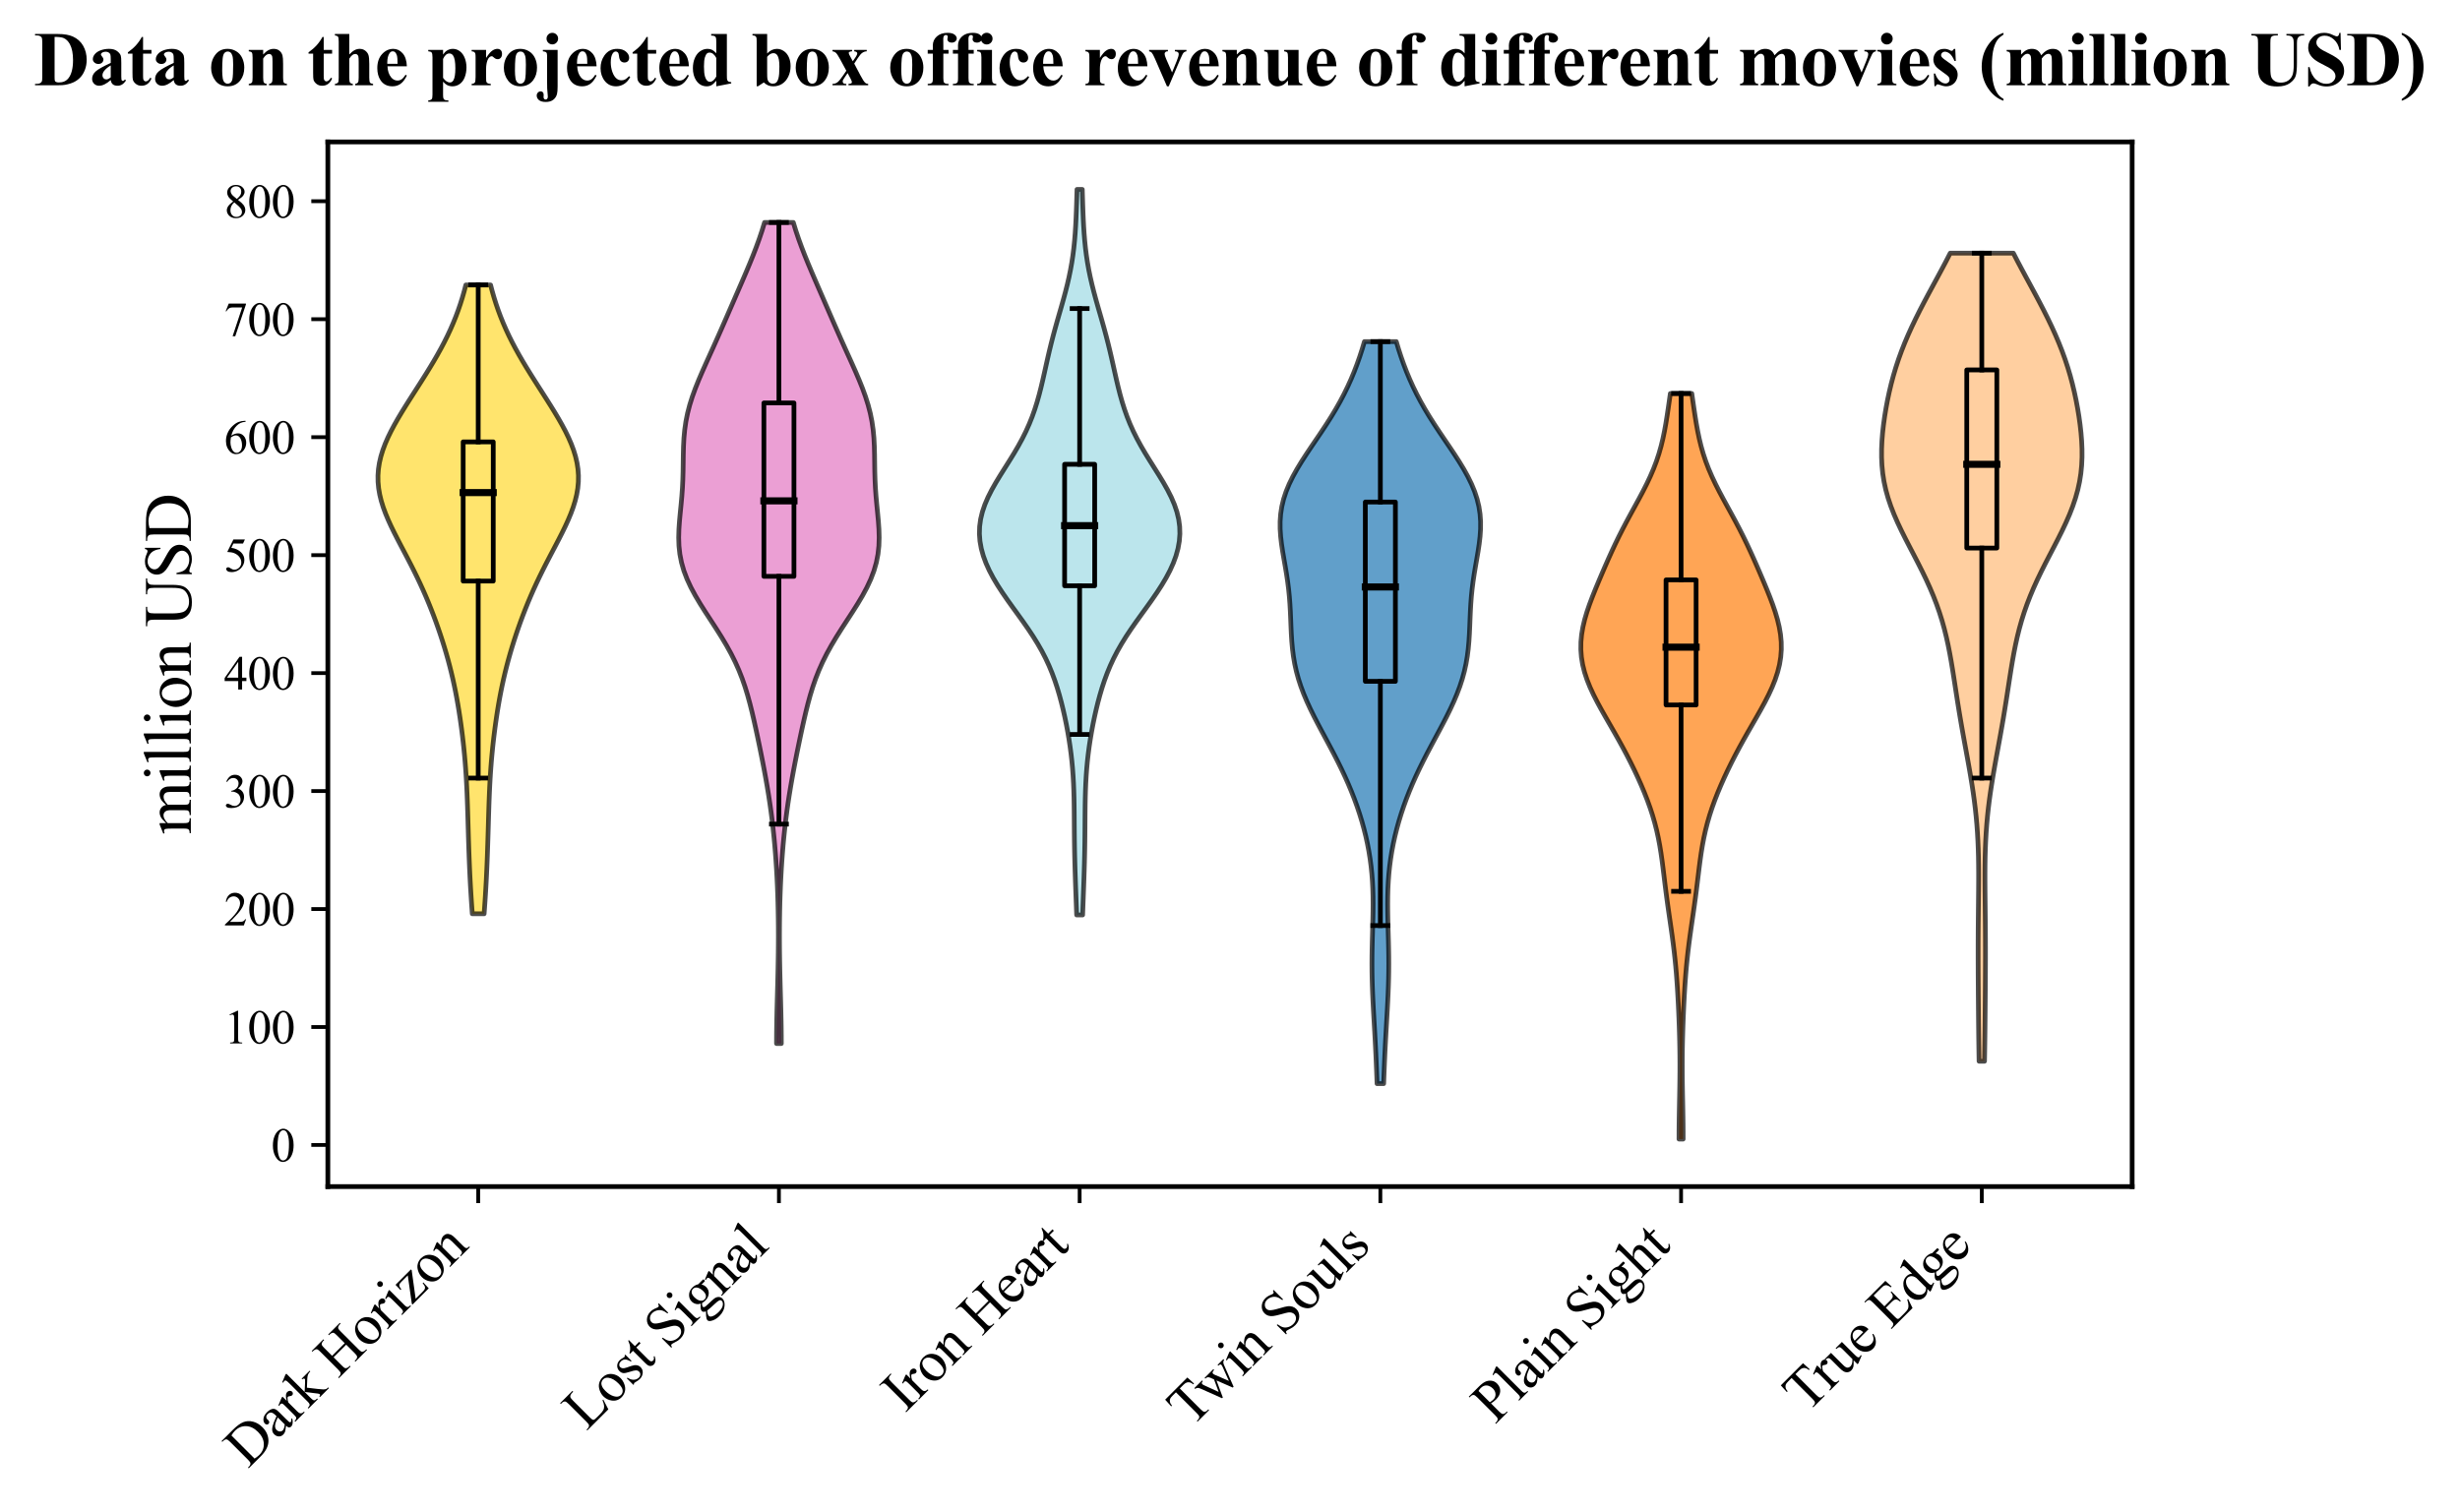 <?xml version="1.0" encoding="utf-8" standalone="no"?>
<!DOCTYPE svg PUBLIC "-//W3C//DTD SVG 1.1//EN"
  "http://www.w3.org/Graphics/SVG/1.1/DTD/svg11.dtd">
<svg xmlns:xlink="http://www.w3.org/1999/xlink" width="520.562pt" height="319.954pt" viewBox="0 0 520.562 319.954" xmlns="http://www.w3.org/2000/svg" version="1.1">
 <defs>
  <style type="text/css">*{stroke-linejoin: round; stroke-linecap: butt}</style>
 </defs>
 <g id="figure_1">
  <g id="patch_1">
   <path d="M 0 319.954 
L 520.562 319.954 
L 520.562 0 
L 0 0 
z
" style="fill: #ffffff"/>
  </g>
  <g id="axes_1">
   <g id="patch_2">
    <path d="M 69.376 251.157 
L 451.186 251.157 
L 451.186 30.045 
L 69.376 30.045 
z
" style="fill: #ffffff"/>
   </g>
   <g id="PolyCollection_1">
    <defs>
     <path id="m8cd2cf4634" d="M 102.445 -126.54 
L 99.943 -126.54 
L 99.845 -127.884 
L 99.752 -129.229 
L 99.665 -130.573 
L 99.583 -131.918 
L 99.508 -133.262 
L 99.439 -134.606 
L 99.376 -135.951 
L 99.319 -137.295 
L 99.266 -138.639 
L 99.217 -139.984 
L 99.172 -141.328 
L 99.13 -142.672 
L 99.09 -144.017 
L 99.051 -145.361 
L 99.012 -146.706 
L 98.971 -148.05 
L 98.927 -149.394 
L 98.879 -150.739 
L 98.825 -152.083 
L 98.763 -153.427 
L 98.691 -154.772 
L 98.609 -156.116 
L 98.516 -157.46 
L 98.41 -158.805 
L 98.291 -160.149 
L 98.159 -161.494 
L 98.015 -162.838 
L 97.859 -164.182 
L 97.69 -165.527 
L 97.508 -166.871 
L 97.313 -168.215 
L 97.104 -169.56 
L 96.881 -170.904 
L 96.642 -172.248 
L 96.385 -173.593 
L 96.109 -174.937 
L 95.814 -176.281 
L 95.498 -177.626 
L 95.161 -178.97 
L 94.804 -180.315 
L 94.425 -181.659 
L 94.025 -183.003 
L 93.606 -184.348 
L 93.166 -185.692 
L 92.706 -187.036 
L 92.227 -188.381 
L 91.727 -189.725 
L 91.206 -191.069 
L 90.662 -192.414 
L 90.096 -193.758 
L 89.505 -195.103 
L 88.891 -196.447 
L 88.253 -197.791 
L 87.593 -199.136 
L 86.914 -200.48 
L 86.219 -201.824 
L 85.515 -203.169 
L 84.808 -204.513 
L 84.108 -205.857 
L 83.425 -207.202 
L 82.769 -208.546 
L 82.154 -209.891 
L 81.593 -211.235 
L 81.097 -212.579 
L 80.68 -213.924 
L 80.352 -215.268 
L 80.122 -216.612 
L 79.997 -217.957 
L 79.982 -219.301 
L 80.078 -220.645 
L 80.285 -221.99 
L 80.597 -223.334 
L 81.01 -224.679 
L 81.513 -226.023 
L 82.099 -227.367 
L 82.755 -228.712 
L 83.471 -230.056 
L 84.236 -231.4 
L 85.039 -232.745 
L 85.87 -234.089 
L 86.72 -235.433 
L 87.58 -236.778 
L 88.443 -238.122 
L 89.301 -239.467 
L 90.148 -240.811 
L 90.977 -242.155 
L 91.784 -243.5 
L 92.562 -244.844 
L 93.308 -246.188 
L 94.017 -247.533 
L 94.687 -248.877 
L 95.316 -250.221 
L 95.902 -251.566 
L 96.446 -252.91 
L 96.949 -254.255 
L 97.411 -255.599 
L 97.834 -256.943 
L 98.222 -258.288 
L 98.576 -259.632 
L 103.812 -259.632 
L 103.812 -259.632 
L 104.166 -258.288 
L 104.553 -256.943 
L 104.977 -255.599 
L 105.439 -254.255 
L 105.941 -252.91 
L 106.485 -251.566 
L 107.072 -250.221 
L 107.7 -248.877 
L 108.37 -247.533 
L 109.08 -246.188 
L 109.826 -244.844 
L 110.604 -243.5 
L 111.41 -242.155 
L 112.24 -240.811 
L 113.087 -239.467 
L 113.945 -238.122 
L 114.807 -236.778 
L 115.667 -235.433 
L 116.517 -234.089 
L 117.348 -232.745 
L 118.151 -231.4 
L 118.916 -230.056 
L 119.632 -228.712 
L 120.289 -227.367 
L 120.874 -226.023 
L 121.378 -224.679 
L 121.79 -223.334 
L 122.103 -221.99 
L 122.309 -220.645 
L 122.405 -219.301 
L 122.39 -217.957 
L 122.266 -216.612 
L 122.036 -215.268 
L 121.707 -213.924 
L 121.29 -212.579 
L 120.795 -211.235 
L 120.233 -209.891 
L 119.618 -208.546 
L 118.963 -207.202 
L 118.28 -205.857 
L 117.579 -204.513 
L 116.873 -203.169 
L 116.168 -201.824 
L 115.474 -200.48 
L 114.794 -199.136 
L 114.134 -197.791 
L 113.496 -196.447 
L 112.882 -195.103 
L 112.292 -193.758 
L 111.725 -192.414 
L 111.182 -191.069 
L 110.66 -189.725 
L 110.16 -188.381 
L 109.681 -187.036 
L 109.222 -185.692 
L 108.782 -184.348 
L 108.362 -183.003 
L 107.963 -181.659 
L 107.584 -180.315 
L 107.226 -178.97 
L 106.889 -177.626 
L 106.574 -176.281 
L 106.278 -174.937 
L 106.003 -173.593 
L 105.746 -172.248 
L 105.506 -170.904 
L 105.283 -169.56 
L 105.074 -168.215 
L 104.88 -166.871 
L 104.698 -165.527 
L 104.529 -164.182 
L 104.372 -162.838 
L 104.228 -161.494 
L 104.097 -160.149 
L 103.978 -158.805 
L 103.872 -157.46 
L 103.778 -156.116 
L 103.696 -154.772 
L 103.625 -153.427 
L 103.563 -152.083 
L 103.508 -150.739 
L 103.46 -149.394 
L 103.417 -148.05 
L 103.376 -146.706 
L 103.337 -145.361 
L 103.298 -144.017 
L 103.257 -142.672 
L 103.215 -141.328 
L 103.17 -139.984 
L 103.122 -138.639 
L 103.069 -137.295 
L 103.011 -135.951 
L 102.948 -134.606 
L 102.879 -133.262 
L 102.804 -131.918 
L 102.723 -130.573 
L 102.636 -129.229 
L 102.543 -127.884 
L 102.445 -126.54 
z
" style="stroke: #000000; stroke-opacity: 0.7"/>
    </defs>
    <g clip-path="url(#pd79a78f4bb)">
     <use xlink:href="#m8cd2cf4634" x="0" y="319.954" style="fill: #ffd92f; fill-opacity: 0.7; stroke: #000000; stroke-opacity: 0.7"/>
    </g>
   </g>
   <g id="PolyCollection_2">
    <defs>
     <path id="ma2d5094b58" d="M 165.336 -99.073 
L 164.321 -99.073 
L 164.328 -100.828 
L 164.347 -102.584 
L 164.376 -104.339 
L 164.415 -106.095 
L 164.46 -107.85 
L 164.507 -109.606 
L 164.555 -111.361 
L 164.6 -113.117 
L 164.639 -114.872 
L 164.672 -116.628 
L 164.697 -118.383 
L 164.712 -120.139 
L 164.718 -121.894 
L 164.712 -123.65 
L 164.695 -125.405 
L 164.666 -127.161 
L 164.624 -128.916 
L 164.57 -130.672 
L 164.501 -132.427 
L 164.418 -134.183 
L 164.32 -135.938 
L 164.206 -137.693 
L 164.076 -139.449 
L 163.928 -141.204 
L 163.762 -142.96 
L 163.577 -144.715 
L 163.372 -146.471 
L 163.146 -148.226 
L 162.898 -149.982 
L 162.63 -151.737 
L 162.341 -153.493 
L 162.034 -155.248 
L 161.71 -157.004 
L 161.372 -158.759 
L 161.023 -160.515 
L 160.665 -162.27 
L 160.298 -164.026 
L 159.921 -165.781 
L 159.531 -167.537 
L 159.121 -169.292 
L 158.681 -171.048 
L 158.199 -172.803 
L 157.661 -174.559 
L 157.053 -176.314 
L 156.362 -178.07 
L 155.58 -179.825 
L 154.703 -181.581 
L 153.735 -183.336 
L 152.689 -185.092 
L 151.582 -186.847 
L 150.44 -188.603 
L 149.297 -190.358 
L 148.186 -192.114 
L 147.142 -193.869 
L 146.199 -195.625 
L 145.384 -197.38 
L 144.717 -199.136 
L 144.212 -200.891 
L 143.868 -202.647 
L 143.676 -204.402 
L 143.617 -206.158 
L 143.665 -207.913 
L 143.788 -209.669 
L 143.952 -211.424 
L 144.126 -213.18 
L 144.284 -214.935 
L 144.41 -216.691 
L 144.496 -218.446 
L 144.544 -220.202 
L 144.569 -221.957 
L 144.591 -223.713 
L 144.635 -225.468 
L 144.727 -227.224 
L 144.89 -228.979 
L 145.143 -230.734 
L 145.497 -232.49 
L 145.953 -234.245 
L 146.506 -236.001 
L 147.144 -237.756 
L 147.848 -239.512 
L 148.601 -241.267 
L 149.382 -243.023 
L 150.175 -244.778 
L 150.97 -246.534 
L 151.757 -248.289 
L 152.536 -250.045 
L 153.306 -251.8 
L 154.071 -253.556 
L 154.835 -255.311 
L 155.599 -257.067 
L 156.363 -258.822 
L 157.125 -260.578 
L 157.88 -262.333 
L 158.618 -264.089 
L 159.333 -265.844 
L 160.013 -267.6 
L 160.653 -269.355 
L 161.245 -271.111 
L 161.785 -272.866 
L 167.872 -272.866 
L 167.872 -272.866 
L 168.412 -271.111 
L 169.004 -269.355 
L 169.644 -267.6 
L 170.325 -265.844 
L 171.039 -264.089 
L 171.778 -262.333 
L 172.532 -260.578 
L 173.294 -258.822 
L 174.059 -257.067 
L 174.823 -255.311 
L 175.586 -253.556 
L 176.351 -251.8 
L 177.122 -250.045 
L 177.9 -248.289 
L 178.688 -246.534 
L 179.482 -244.778 
L 180.276 -243.023 
L 181.057 -241.267 
L 181.809 -239.512 
L 182.514 -237.756 
L 183.151 -236.001 
L 183.704 -234.245 
L 184.161 -232.49 
L 184.514 -230.734 
L 184.767 -228.979 
L 184.931 -227.224 
L 185.022 -225.468 
L 185.066 -223.713 
L 185.088 -221.957 
L 185.113 -220.202 
L 185.162 -218.446 
L 185.247 -216.691 
L 185.373 -214.935 
L 185.532 -213.18 
L 185.706 -211.424 
L 185.87 -209.669 
L 185.993 -207.913 
L 186.04 -206.158 
L 185.982 -204.402 
L 185.79 -202.647 
L 185.446 -200.891 
L 184.94 -199.136 
L 184.274 -197.38 
L 183.459 -195.625 
L 182.516 -193.869 
L 181.472 -192.114 
L 180.361 -190.358 
L 179.217 -188.603 
L 178.076 -186.847 
L 176.969 -185.092 
L 175.922 -183.336 
L 174.955 -181.581 
L 174.078 -179.825 
L 173.296 -178.07 
L 172.605 -176.314 
L 171.997 -174.559 
L 171.458 -172.803 
L 170.976 -171.048 
L 170.536 -169.292 
L 170.126 -167.537 
L 169.736 -165.781 
L 169.359 -164.026 
L 168.993 -162.27 
L 168.634 -160.515 
L 168.285 -158.759 
L 167.948 -157.004 
L 167.624 -155.248 
L 167.316 -153.493 
L 167.028 -151.737 
L 166.759 -149.982 
L 166.512 -148.226 
L 166.286 -146.471 
L 166.08 -144.715 
L 165.895 -142.96 
L 165.729 -141.204 
L 165.582 -139.449 
L 165.451 -137.693 
L 165.337 -135.938 
L 165.239 -134.183 
L 165.156 -132.427 
L 165.088 -130.672 
L 165.033 -128.916 
L 164.992 -127.161 
L 164.963 -125.405 
L 164.946 -123.65 
L 164.94 -121.894 
L 164.945 -120.139 
L 164.96 -118.383 
L 164.985 -116.628 
L 165.018 -114.872 
L 165.058 -113.117 
L 165.103 -111.361 
L 165.15 -109.606 
L 165.198 -107.85 
L 165.243 -106.095 
L 165.281 -104.339 
L 165.311 -102.584 
L 165.33 -100.828 
L 165.336 -99.073 
z
" style="stroke: #000000; stroke-opacity: 0.7"/>
    </defs>
    <g clip-path="url(#pd79a78f4bb)">
     <use xlink:href="#ma2d5094b58" x="0" y="319.954" style="fill: #e377c2; fill-opacity: 0.7; stroke: #000000; stroke-opacity: 0.7"/>
    </g>
   </g>
   <g id="PolyCollection_3">
    <defs>
     <path id="m8a77a75fbf" d="M 229.094 -126.29 
L 227.833 -126.29 
L 227.774 -127.842 
L 227.716 -129.393 
L 227.658 -130.944 
L 227.602 -132.495 
L 227.549 -134.046 
L 227.499 -135.597 
L 227.454 -137.149 
L 227.415 -138.7 
L 227.384 -140.251 
L 227.361 -141.802 
L 227.344 -143.353 
L 227.333 -144.905 
L 227.324 -146.456 
L 227.314 -148.007 
L 227.297 -149.558 
L 227.27 -151.109 
L 227.226 -152.661 
L 227.163 -154.212 
L 227.075 -155.763 
L 226.96 -157.314 
L 226.816 -158.865 
L 226.641 -160.416 
L 226.436 -161.968 
L 226.202 -163.519 
L 225.938 -165.07 
L 225.646 -166.621 
L 225.326 -168.172 
L 224.976 -169.724 
L 224.595 -171.275 
L 224.178 -172.826 
L 223.717 -174.377 
L 223.206 -175.928 
L 222.633 -177.48 
L 221.992 -179.031 
L 221.272 -180.582 
L 220.471 -182.133 
L 219.586 -183.684 
L 218.624 -185.236 
L 217.594 -186.787 
L 216.511 -188.338 
L 215.396 -189.889 
L 214.272 -191.44 
L 213.163 -192.991 
L 212.095 -194.543 
L 211.089 -196.094 
L 210.168 -197.645 
L 209.348 -199.196 
L 208.647 -200.747 
L 208.076 -202.299 
L 207.647 -203.85 
L 207.37 -205.401 
L 207.252 -206.952 
L 207.298 -208.503 
L 207.509 -210.055 
L 207.882 -211.606 
L 208.409 -213.157 
L 209.074 -214.708 
L 209.858 -216.259 
L 210.736 -217.81 
L 211.677 -219.362 
L 212.651 -220.913 
L 213.629 -222.464 
L 214.583 -224.015 
L 215.491 -225.566 
L 216.336 -227.118 
L 217.109 -228.669 
L 217.804 -230.22 
L 218.425 -231.771 
L 218.975 -233.322 
L 219.463 -234.874 
L 219.9 -236.425 
L 220.296 -237.976 
L 220.664 -239.527 
L 221.015 -241.078 
L 221.36 -242.629 
L 221.709 -244.181 
L 222.07 -245.732 
L 222.449 -247.283 
L 222.847 -248.834 
L 223.266 -250.385 
L 223.701 -251.937 
L 224.147 -253.488 
L 224.593 -255.039 
L 225.031 -256.59 
L 225.451 -258.141 
L 225.844 -259.693 
L 226.202 -261.244 
L 226.521 -262.795 
L 226.799 -264.346 
L 227.034 -265.897 
L 227.229 -267.448 
L 227.388 -269 
L 227.515 -270.551 
L 227.615 -272.102 
L 227.695 -273.653 
L 227.759 -275.204 
L 227.813 -276.756 
L 227.86 -278.307 
L 227.906 -279.858 
L 229.022 -279.858 
L 229.022 -279.858 
L 229.067 -278.307 
L 229.115 -276.756 
L 229.169 -275.204 
L 229.233 -273.653 
L 229.312 -272.102 
L 229.412 -270.551 
L 229.539 -269 
L 229.698 -267.448 
L 229.893 -265.897 
L 230.129 -264.346 
L 230.406 -262.795 
L 230.725 -261.244 
L 231.084 -259.693 
L 231.477 -258.141 
L 231.896 -256.59 
L 232.334 -255.039 
L 232.781 -253.488 
L 233.226 -251.937 
L 233.661 -250.385 
L 234.08 -248.834 
L 234.479 -247.283 
L 234.857 -245.732 
L 235.218 -244.181 
L 235.567 -242.629 
L 235.912 -241.078 
L 236.263 -239.527 
L 236.631 -237.976 
L 237.028 -236.425 
L 237.464 -234.874 
L 237.953 -233.322 
L 238.503 -231.771 
L 239.123 -230.22 
L 239.819 -228.669 
L 240.592 -227.118 
L 241.437 -225.566 
L 242.345 -224.015 
L 243.299 -222.464 
L 244.276 -220.913 
L 245.251 -219.362 
L 246.192 -217.81 
L 247.069 -216.259 
L 247.853 -214.708 
L 248.519 -213.157 
L 249.046 -211.606 
L 249.419 -210.055 
L 249.63 -208.503 
L 249.675 -206.952 
L 249.557 -205.401 
L 249.28 -203.85 
L 248.852 -202.299 
L 248.281 -200.747 
L 247.579 -199.196 
L 246.76 -197.645 
L 245.838 -196.094 
L 244.833 -194.543 
L 243.764 -192.991 
L 242.655 -191.44 
L 241.531 -189.889 
L 240.416 -188.338 
L 239.334 -186.787 
L 238.303 -185.236 
L 237.341 -183.684 
L 236.457 -182.133 
L 235.655 -180.582 
L 234.936 -179.031 
L 234.294 -177.48 
L 233.722 -175.928 
L 233.21 -174.377 
L 232.75 -172.826 
L 232.332 -171.275 
L 231.951 -169.724 
L 231.602 -168.172 
L 231.282 -166.621 
L 230.99 -165.07 
L 230.726 -163.519 
L 230.491 -161.968 
L 230.286 -160.416 
L 230.112 -158.865 
L 229.968 -157.314 
L 229.853 -155.763 
L 229.765 -154.212 
L 229.701 -152.661 
L 229.658 -151.109 
L 229.63 -149.558 
L 229.614 -148.007 
L 229.603 -146.456 
L 229.594 -144.905 
L 229.583 -143.353 
L 229.567 -141.802 
L 229.543 -140.251 
L 229.512 -138.7 
L 229.474 -137.149 
L 229.429 -135.597 
L 229.379 -134.046 
L 229.325 -132.495 
L 229.269 -130.944 
L 229.212 -129.393 
L 229.153 -127.842 
L 229.094 -126.29 
z
" style="stroke: #000000; stroke-opacity: 0.7"/>
    </defs>
    <g clip-path="url(#pd79a78f4bb)">
     <use xlink:href="#m8a77a75fbf" x="0" y="319.954" style="fill: #9edae5; fill-opacity: 0.7; stroke: #000000; stroke-opacity: 0.7"/>
    </g>
   </g>
   <g id="PolyCollection_4">
    <defs>
     <path id="ma7f5f6ce93" d="M 292.797 -90.583 
L 291.401 -90.583 
L 291.341 -92.169 
L 291.278 -93.756 
L 291.211 -95.342 
L 291.139 -96.929 
L 291.061 -98.515 
L 290.978 -100.102 
L 290.89 -101.688 
L 290.798 -103.275 
L 290.706 -104.861 
L 290.617 -106.448 
L 290.534 -108.034 
L 290.46 -109.621 
L 290.4 -111.207 
L 290.355 -112.794 
L 290.328 -114.38 
L 290.319 -115.967 
L 290.328 -117.553 
L 290.352 -119.14 
L 290.388 -120.726 
L 290.431 -122.313 
L 290.476 -123.899 
L 290.516 -125.486 
L 290.545 -127.072 
L 290.555 -128.659 
L 290.541 -130.245 
L 290.496 -131.832 
L 290.416 -133.418 
L 290.295 -135.005 
L 290.132 -136.591 
L 289.924 -138.178 
L 289.669 -139.764 
L 289.367 -141.351 
L 289.019 -142.937 
L 288.624 -144.524 
L 288.183 -146.11 
L 287.696 -147.697 
L 287.164 -149.283 
L 286.586 -150.87 
L 285.965 -152.456 
L 285.3 -154.043 
L 284.592 -155.629 
L 283.845 -157.216 
L 283.063 -158.802 
L 282.25 -160.389 
L 281.414 -161.975 
L 280.565 -163.562 
L 279.714 -165.148 
L 278.872 -166.735 
L 278.054 -168.321 
L 277.273 -169.908 
L 276.543 -171.494 
L 275.875 -173.081 
L 275.279 -174.667 
L 274.762 -176.254 
L 274.328 -177.84 
L 273.976 -179.427 
L 273.703 -181.013 
L 273.5 -182.6 
L 273.355 -184.186 
L 273.255 -185.773 
L 273.182 -187.359 
L 273.119 -188.946 
L 273.05 -190.532 
L 272.961 -192.119 
L 272.839 -193.705 
L 272.678 -195.292 
L 272.476 -196.878 
L 272.237 -198.465 
L 271.971 -200.051 
L 271.693 -201.638 
L 271.423 -203.224 
L 271.183 -204.811 
L 270.998 -206.397 
L 270.892 -207.984 
L 270.887 -209.57 
L 271.001 -211.157 
L 271.246 -212.743 
L 271.63 -214.33 
L 272.153 -215.916 
L 272.808 -217.503 
L 273.585 -219.089 
L 274.466 -220.676 
L 275.43 -222.262 
L 276.456 -223.849 
L 277.518 -225.435 
L 278.596 -227.022 
L 279.667 -228.608 
L 280.713 -230.195 
L 281.721 -231.781 
L 282.677 -233.368 
L 283.577 -234.954 
L 284.415 -236.541 
L 285.191 -238.127 
L 285.908 -239.714 
L 286.568 -241.3 
L 287.175 -242.887 
L 287.736 -244.473 
L 288.252 -246.06 
L 288.729 -247.646 
L 295.468 -247.646 
L 295.468 -247.646 
L 295.945 -246.06 
L 296.462 -244.473 
L 297.022 -242.887 
L 297.63 -241.3 
L 298.29 -239.714 
L 299.006 -238.127 
L 299.783 -236.541 
L 300.621 -234.954 
L 301.52 -233.368 
L 302.477 -231.781 
L 303.484 -230.195 
L 304.531 -228.608 
L 305.602 -227.022 
L 306.679 -225.435 
L 307.742 -223.849 
L 308.767 -222.262 
L 309.732 -220.676 
L 310.613 -219.089 
L 311.389 -217.503 
L 312.045 -215.916 
L 312.568 -214.33 
L 312.952 -212.743 
L 313.197 -211.157 
L 313.31 -209.57 
L 313.305 -207.984 
L 313.199 -206.397 
L 313.014 -204.811 
L 312.775 -203.224 
L 312.504 -201.638 
L 312.226 -200.051 
L 311.96 -198.465 
L 311.721 -196.878 
L 311.519 -195.292 
L 311.358 -193.705 
L 311.237 -192.119 
L 311.147 -190.532 
L 311.078 -188.946 
L 311.016 -187.359 
L 310.943 -185.773 
L 310.842 -184.186 
L 310.698 -182.6 
L 310.494 -181.013 
L 310.221 -179.427 
L 309.87 -177.84 
L 309.436 -176.254 
L 308.919 -174.667 
L 308.323 -173.081 
L 307.655 -171.494 
L 306.924 -169.908 
L 306.143 -168.321 
L 305.325 -166.735 
L 304.484 -165.148 
L 303.632 -163.562 
L 302.783 -161.975 
L 301.947 -160.389 
L 301.135 -158.802 
L 300.352 -157.216 
L 299.605 -155.629 
L 298.898 -154.043 
L 298.233 -152.456 
L 297.611 -150.87 
L 297.034 -149.283 
L 296.502 -147.697 
L 296.015 -146.11 
L 295.574 -144.524 
L 295.179 -142.937 
L 294.83 -141.351 
L 294.529 -139.764 
L 294.274 -138.178 
L 294.066 -136.591 
L 293.902 -135.005 
L 293.782 -133.418 
L 293.701 -131.832 
L 293.657 -130.245 
L 293.642 -128.659 
L 293.653 -127.072 
L 293.681 -125.486 
L 293.722 -123.899 
L 293.766 -122.313 
L 293.81 -120.726 
L 293.846 -119.14 
L 293.87 -117.553 
L 293.879 -115.967 
L 293.87 -114.38 
L 293.843 -112.794 
L 293.798 -111.207 
L 293.737 -109.621 
L 293.664 -108.034 
L 293.58 -106.448 
L 293.491 -104.861 
L 293.399 -103.275 
L 293.308 -101.688 
L 293.22 -100.102 
L 293.136 -98.515 
L 293.058 -96.929 
L 292.986 -95.342 
L 292.919 -93.756 
L 292.856 -92.169 
L 292.797 -90.583 
z
" style="stroke: #000000; stroke-opacity: 0.7"/>
    </defs>
    <g clip-path="url(#pd79a78f4bb)">
     <use xlink:href="#ma7f5f6ce93" x="0" y="319.954" style="fill: #1f77b4; fill-opacity: 0.7; stroke: #000000; stroke-opacity: 0.7"/>
    </g>
   </g>
   <g id="PolyCollection_5">
    <defs>
     <path id="m6ddc98595e" d="M 356.171 -78.847 
L 355.296 -78.847 
L 355.3 -80.441 
L 355.314 -82.035 
L 355.336 -83.629 
L 355.364 -85.223 
L 355.395 -86.817 
L 355.425 -88.411 
L 355.453 -90.005 
L 355.474 -91.599 
L 355.487 -93.193 
L 355.49 -94.787 
L 355.481 -96.381 
L 355.462 -97.976 
L 355.431 -99.57 
L 355.39 -101.164 
L 355.339 -102.758 
L 355.28 -104.352 
L 355.213 -105.946 
L 355.138 -107.54 
L 355.054 -109.134 
L 354.959 -110.728 
L 354.852 -112.322 
L 354.73 -113.916 
L 354.59 -115.51 
L 354.431 -117.104 
L 354.253 -118.698 
L 354.056 -120.292 
L 353.843 -121.887 
L 353.618 -123.481 
L 353.387 -125.075 
L 353.155 -126.669 
L 352.928 -128.263 
L 352.709 -129.857 
L 352.501 -131.451 
L 352.301 -133.045 
L 352.108 -134.639 
L 351.912 -136.233 
L 351.706 -137.827 
L 351.478 -139.421 
L 351.218 -141.015 
L 350.916 -142.609 
L 350.564 -144.203 
L 350.156 -145.797 
L 349.692 -147.392 
L 349.17 -148.986 
L 348.595 -150.58 
L 347.97 -152.174 
L 347.3 -153.768 
L 346.59 -155.362 
L 345.843 -156.956 
L 345.061 -158.55 
L 344.246 -160.144 
L 343.398 -161.738 
L 342.521 -163.332 
L 341.621 -164.926 
L 340.705 -166.52 
L 339.788 -168.114 
L 338.885 -169.708 
L 338.017 -171.303 
L 337.203 -172.897 
L 336.467 -174.491 
L 335.828 -176.085 
L 335.303 -177.679 
L 334.906 -179.273 
L 334.644 -180.867 
L 334.522 -182.461 
L 334.539 -184.055 
L 334.689 -185.649 
L 334.961 -187.243 
L 335.342 -188.837 
L 335.814 -190.431 
L 336.359 -192.025 
L 336.958 -193.619 
L 337.596 -195.214 
L 338.257 -196.808 
L 338.934 -198.402 
L 339.623 -199.996 
L 340.325 -201.59 
L 341.045 -203.184 
L 341.789 -204.778 
L 342.562 -206.372 
L 343.368 -207.966 
L 344.205 -209.56 
L 345.066 -211.154 
L 345.939 -212.748 
L 346.81 -214.342 
L 347.658 -215.936 
L 348.467 -217.53 
L 349.22 -219.125 
L 349.905 -220.719 
L 350.513 -222.313 
L 351.043 -223.907 
L 351.498 -225.501 
L 351.886 -227.095 
L 352.219 -228.689 
L 352.508 -230.283 
L 352.766 -231.877 
L 353.006 -233.471 
L 353.237 -235.065 
L 353.465 -236.659 
L 358.002 -236.659 
L 358.002 -236.659 
L 358.23 -235.065 
L 358.461 -233.471 
L 358.701 -231.877 
L 358.96 -230.283 
L 359.249 -228.689 
L 359.581 -227.095 
L 359.969 -225.501 
L 360.425 -223.907 
L 360.955 -222.313 
L 361.563 -220.719 
L 362.247 -219.125 
L 363 -217.53 
L 363.809 -215.936 
L 364.658 -214.342 
L 365.528 -212.748 
L 366.402 -211.154 
L 367.263 -209.56 
L 368.1 -207.966 
L 368.905 -206.372 
L 369.679 -204.778 
L 370.423 -203.184 
L 371.142 -201.59 
L 371.845 -199.996 
L 372.533 -198.402 
L 373.211 -196.808 
L 373.872 -195.214 
L 374.509 -193.619 
L 375.109 -192.025 
L 375.654 -190.431 
L 376.126 -188.837 
L 376.506 -187.243 
L 376.779 -185.649 
L 376.928 -184.055 
L 376.945 -182.461 
L 376.824 -180.867 
L 376.562 -179.273 
L 376.164 -177.679 
L 375.639 -176.085 
L 375 -174.491 
L 374.264 -172.897 
L 373.451 -171.303 
L 372.582 -169.708 
L 371.679 -168.114 
L 370.762 -166.52 
L 369.847 -164.926 
L 368.946 -163.332 
L 368.07 -161.738 
L 367.222 -160.144 
L 366.406 -158.55 
L 365.624 -156.956 
L 364.877 -155.362 
L 364.167 -153.768 
L 363.497 -152.174 
L 362.872 -150.58 
L 362.297 -148.986 
L 361.776 -147.392 
L 361.311 -145.797 
L 360.904 -144.203 
L 360.552 -142.609 
L 360.25 -141.015 
L 359.99 -139.421 
L 359.762 -137.827 
L 359.555 -136.233 
L 359.36 -134.639 
L 359.166 -133.045 
L 358.967 -131.451 
L 358.759 -129.857 
L 358.54 -128.263 
L 358.313 -126.669 
L 358.081 -125.075 
L 357.849 -123.481 
L 357.625 -121.887 
L 357.412 -120.292 
L 357.215 -118.698 
L 357.036 -117.104 
L 356.877 -115.51 
L 356.738 -113.916 
L 356.615 -112.322 
L 356.508 -110.728 
L 356.414 -109.134 
L 356.329 -107.54 
L 356.254 -105.946 
L 356.187 -104.352 
L 356.128 -102.758 
L 356.078 -101.164 
L 356.036 -99.57 
L 356.006 -97.976 
L 355.986 -96.381 
L 355.978 -94.787 
L 355.981 -93.193 
L 355.993 -91.599 
L 356.015 -90.005 
L 356.042 -88.411 
L 356.073 -86.817 
L 356.104 -85.223 
L 356.132 -83.629 
L 356.154 -82.035 
L 356.167 -80.441 
L 356.171 -78.847 
z
" style="stroke: #000000; stroke-opacity: 0.7"/>
    </defs>
    <g clip-path="url(#pd79a78f4bb)">
     <use xlink:href="#m6ddc98595e" x="0" y="319.954" style="fill: #ff7f0e; fill-opacity: 0.7; stroke: #000000; stroke-opacity: 0.7"/>
    </g>
   </g>
   <g id="PolyCollection_6">
    <defs>
     <path id="m37c7ed9752" d="M 419.944 -95.327 
L 418.794 -95.327 
L 418.764 -97.055 
L 418.737 -98.783 
L 418.715 -100.51 
L 418.695 -102.238 
L 418.677 -103.966 
L 418.661 -105.694 
L 418.647 -107.421 
L 418.633 -109.149 
L 418.621 -110.877 
L 418.61 -112.605 
L 418.601 -114.332 
L 418.595 -116.06 
L 418.592 -117.788 
L 418.592 -119.516 
L 418.597 -121.243 
L 418.606 -122.971 
L 418.619 -124.699 
L 418.635 -126.427 
L 418.653 -128.154 
L 418.671 -129.882 
L 418.687 -131.61 
L 418.698 -133.338 
L 418.7 -135.065 
L 418.689 -136.793 
L 418.662 -138.521 
L 418.615 -140.249 
L 418.544 -141.976 
L 418.447 -143.704 
L 418.322 -145.432 
L 418.166 -147.16 
L 417.981 -148.887 
L 417.767 -150.615 
L 417.527 -152.343 
L 417.262 -154.07 
L 416.978 -155.798 
L 416.678 -157.526 
L 416.367 -159.254 
L 416.051 -160.981 
L 415.735 -162.709 
L 415.421 -164.437 
L 415.114 -166.165 
L 414.817 -167.892 
L 414.529 -169.62 
L 414.252 -171.348 
L 413.982 -173.076 
L 413.717 -174.803 
L 413.45 -176.531 
L 413.177 -178.259 
L 412.889 -179.987 
L 412.578 -181.714 
L 412.236 -183.442 
L 411.853 -185.17 
L 411.423 -186.898 
L 410.939 -188.625 
L 410.395 -190.353 
L 409.788 -192.081 
L 409.119 -193.809 
L 408.389 -195.536 
L 407.604 -197.264 
L 406.771 -198.992 
L 405.902 -200.72 
L 405.009 -202.447 
L 404.109 -204.175 
L 403.219 -205.903 
L 402.357 -207.631 
L 401.541 -209.358 
L 400.79 -211.086 
L 400.117 -212.814 
L 399.536 -214.542 
L 399.055 -216.269 
L 398.679 -217.997 
L 398.407 -219.725 
L 398.236 -221.453 
L 398.157 -223.18 
L 398.162 -224.908 
L 398.24 -226.636 
L 398.379 -228.364 
L 398.573 -230.091 
L 398.813 -231.819 
L 399.096 -233.547 
L 399.421 -235.275 
L 399.789 -237.002 
L 400.202 -238.73 
L 400.665 -240.458 
L 401.179 -242.186 
L 401.749 -243.913 
L 402.375 -245.641 
L 403.056 -247.369 
L 403.791 -249.097 
L 404.574 -250.824 
L 405.402 -252.552 
L 406.268 -254.28 
L 407.164 -256.007 
L 408.082 -257.735 
L 409.015 -259.463 
L 409.952 -261.191 
L 410.884 -262.918 
L 411.801 -264.646 
L 412.691 -266.374 
L 426.047 -266.374 
L 426.047 -266.374 
L 426.937 -264.646 
L 427.853 -262.918 
L 428.785 -261.191 
L 429.722 -259.463 
L 430.655 -257.735 
L 431.574 -256.007 
L 432.47 -254.28 
L 433.335 -252.552 
L 434.163 -250.824 
L 434.947 -249.097 
L 435.681 -247.369 
L 436.362 -245.641 
L 436.988 -243.913 
L 437.558 -242.186 
L 438.073 -240.458 
L 438.535 -238.73 
L 438.949 -237.002 
L 439.317 -235.275 
L 439.642 -233.547 
L 439.925 -231.819 
L 440.165 -230.091 
L 440.358 -228.364 
L 440.498 -226.636 
L 440.576 -224.908 
L 440.58 -223.18 
L 440.502 -221.453 
L 440.331 -219.725 
L 440.059 -217.997 
L 439.682 -216.269 
L 439.201 -214.542 
L 438.62 -212.814 
L 437.948 -211.086 
L 437.196 -209.358 
L 436.381 -207.631 
L 435.519 -205.903 
L 434.628 -204.175 
L 433.728 -202.447 
L 432.836 -200.72 
L 431.967 -198.992 
L 431.134 -197.264 
L 430.348 -195.536 
L 429.619 -193.809 
L 428.949 -192.081 
L 428.343 -190.353 
L 427.799 -188.625 
L 427.314 -186.898 
L 426.884 -185.17 
L 426.502 -183.442 
L 426.159 -181.714 
L 425.848 -179.987 
L 425.56 -178.259 
L 425.287 -176.531 
L 425.021 -174.803 
L 424.755 -173.076 
L 424.486 -171.348 
L 424.208 -169.62 
L 423.921 -167.892 
L 423.623 -166.165 
L 423.316 -164.437 
L 423.003 -162.709 
L 422.686 -160.981 
L 422.37 -159.254 
L 422.06 -157.526 
L 421.76 -155.798 
L 421.476 -154.07 
L 421.211 -152.343 
L 420.97 -150.615 
L 420.756 -148.887 
L 420.571 -147.16 
L 420.416 -145.432 
L 420.29 -143.704 
L 420.193 -141.976 
L 420.123 -140.249 
L 420.075 -138.521 
L 420.049 -136.793 
L 420.038 -135.065 
L 420.04 -133.338 
L 420.05 -131.61 
L 420.066 -129.882 
L 420.084 -128.154 
L 420.102 -126.427 
L 420.118 -124.699 
L 420.131 -122.971 
L 420.14 -121.243 
L 420.145 -119.516 
L 420.146 -117.788 
L 420.143 -116.06 
L 420.136 -114.332 
L 420.128 -112.605 
L 420.117 -110.877 
L 420.104 -109.149 
L 420.091 -107.421 
L 420.076 -105.694 
L 420.06 -103.966 
L 420.043 -102.238 
L 420.023 -100.51 
L 420 -98.783 
L 419.974 -97.055 
L 419.944 -95.327 
z
" style="stroke: #000000; stroke-opacity: 0.7"/>
    </defs>
    <g clip-path="url(#pd79a78f4bb)">
     <use xlink:href="#m37c7ed9752" x="0" y="319.954" style="fill: #ffbb78; fill-opacity: 0.7; stroke: #000000; stroke-opacity: 0.7"/>
    </g>
   </g>
   <g id="matplotlib.axis_1">
    <g id="xtick_1">
     <g id="line2d_1">
      <defs>
       <path id="m28cb6d199e" d="M 0 0 
L 0 3.5 
" style="stroke: #000000; stroke-width: 0.8"/>
      </defs>
      <g>
       <use xlink:href="#m28cb6d199e" x="101.194" y="251.157" style="stroke: #000000; stroke-width: 0.8"/>
      </g>
     </g>
     <g id="text_1">
      <!-- Dark Horizon -->
      <g transform="translate(52.49 310.938) rotate(-45) scale(0.12 -0.12)">
       <defs>
        <path id="TimesNewRomanPSMT-44" d="M 109 0 
L 109 116 
L 269 116 
Q 538 116 650 288 
Q 719 391 719 750 
L 719 3488 
Q 719 3884 631 3984 
Q 509 4122 269 4122 
L 109 4122 
L 109 4238 
L 1834 4238 
Q 2784 4238 3279 4022 
Q 3775 3806 4076 3303 
Q 4378 2800 4378 2141 
Q 4378 1256 3841 663 
Q 3238 0 2003 0 
L 109 0 
z
M 1319 306 
Q 1716 219 1984 219 
Q 2709 219 3187 728 
Q 3666 1238 3666 2109 
Q 3666 2988 3187 3494 
Q 2709 4000 1959 4000 
Q 1678 4000 1319 3909 
L 1319 306 
z
" transform="scale(0.016)"/>
        <path id="TimesNewRomanPSMT-61" d="M 1822 413 
Q 1381 72 1269 19 
Q 1100 -59 909 -59 
Q 613 -59 420 144 
Q 228 347 228 678 
Q 228 888 322 1041 
Q 450 1253 767 1440 
Q 1084 1628 1822 1897 
L 1822 2009 
Q 1822 2438 1686 2597 
Q 1550 2756 1291 2756 
Q 1094 2756 978 2650 
Q 859 2544 859 2406 
L 866 2225 
Q 866 2081 792 2003 
Q 719 1925 600 1925 
Q 484 1925 411 2006 
Q 338 2088 338 2228 
Q 338 2497 613 2722 
Q 888 2947 1384 2947 
Q 1766 2947 2009 2819 
Q 2194 2722 2281 2516 
Q 2338 2381 2338 1966 
L 2338 994 
Q 2338 584 2353 492 
Q 2369 400 2405 369 
Q 2441 338 2488 338 
Q 2538 338 2575 359 
Q 2641 400 2828 588 
L 2828 413 
Q 2478 -56 2159 -56 
Q 2006 -56 1915 50 
Q 1825 156 1822 413 
z
M 1822 616 
L 1822 1706 
Q 1350 1519 1213 1441 
Q 966 1303 859 1153 
Q 753 1003 753 825 
Q 753 600 887 451 
Q 1022 303 1197 303 
Q 1434 303 1822 616 
z
" transform="scale(0.016)"/>
        <path id="TimesNewRomanPSMT-72" d="M 1038 2947 
L 1038 2303 
Q 1397 2947 1775 2947 
Q 1947 2947 2059 2842 
Q 2172 2738 2172 2600 
Q 2172 2478 2090 2393 
Q 2009 2309 1897 2309 
Q 1788 2309 1652 2417 
Q 1516 2525 1450 2525 
Q 1394 2525 1328 2463 
Q 1188 2334 1038 2041 
L 1038 669 
Q 1038 431 1097 309 
Q 1138 225 1241 169 
Q 1344 113 1538 113 
L 1538 0 
L 72 0 
L 72 113 
Q 291 113 397 181 
Q 475 231 506 341 
Q 522 394 522 644 
L 522 1753 
Q 522 2253 501 2348 
Q 481 2444 426 2487 
Q 372 2531 291 2531 
Q 194 2531 72 2484 
L 41 2597 
L 906 2947 
L 1038 2947 
z
" transform="scale(0.016)"/>
        <path id="TimesNewRomanPSMT-6b" d="M 1047 4444 
L 1047 1597 
L 1775 2259 
Q 2006 2472 2044 2528 
Q 2069 2566 2069 2603 
Q 2069 2666 2017 2711 
Q 1966 2756 1847 2763 
L 1847 2863 
L 3091 2863 
L 3091 2763 
Q 2834 2756 2664 2684 
Q 2494 2613 2291 2428 
L 1556 1750 
L 2291 822 
Q 2597 438 2703 334 
Q 2853 188 2966 144 
Q 3044 113 3238 113 
L 3238 0 
L 1847 0 
L 1847 113 
Q 1966 116 2008 148 
Q 2050 181 2050 241 
Q 2050 313 1925 472 
L 1047 1594 
L 1047 644 
Q 1047 366 1086 278 
Q 1125 191 1197 153 
Q 1269 116 1509 113 
L 1509 0 
L 53 0 
L 53 113 
Q 272 113 381 166 
Q 447 200 481 272 
Q 528 375 528 628 
L 528 3234 
Q 528 3731 506 3842 
Q 484 3953 434 3995 
Q 384 4038 303 4038 
Q 238 4038 106 3984 
L 53 4094 
L 903 4444 
L 1047 4444 
z
" transform="scale(0.016)"/>
        <path id="TimesNewRomanPSMT-20" transform="scale(0.016)"/>
        <path id="TimesNewRomanPSMT-48" d="M 1316 2272 
L 3284 2272 
L 3284 3484 
Q 3284 3809 3244 3913 
Q 3213 3991 3113 4047 
Q 2978 4122 2828 4122 
L 2678 4122 
L 2678 4238 
L 4491 4238 
L 4491 4122 
L 4341 4122 
Q 4191 4122 4056 4050 
Q 3956 4000 3920 3898 
Q 3884 3797 3884 3484 
L 3884 750 
Q 3884 428 3925 325 
Q 3956 247 4053 191 
Q 4191 116 4341 116 
L 4491 116 
L 4491 0 
L 2678 0 
L 2678 116 
L 2828 116 
Q 3088 116 3206 269 
Q 3284 369 3284 750 
L 3284 2041 
L 1316 2041 
L 1316 750 
Q 1316 428 1356 325 
Q 1388 247 1488 191 
Q 1622 116 1772 116 
L 1925 116 
L 1925 0 
L 109 0 
L 109 116 
L 259 116 
Q 522 116 641 269 
Q 716 369 716 750 
L 716 3484 
Q 716 3809 675 3913 
Q 644 3991 547 4047 
Q 409 4122 259 4122 
L 109 4122 
L 109 4238 
L 1925 4238 
L 1925 4122 
L 1772 4122 
Q 1622 4122 1488 4050 
Q 1391 4000 1353 3898 
Q 1316 3797 1316 3484 
L 1316 2272 
z
" transform="scale(0.016)"/>
        <path id="TimesNewRomanPSMT-6f" d="M 1600 2947 
Q 2250 2947 2644 2453 
Q 2978 2031 2978 1484 
Q 2978 1100 2793 706 
Q 2609 313 2286 112 
Q 1963 -88 1566 -88 
Q 919 -88 538 428 
Q 216 863 216 1403 
Q 216 1797 411 2186 
Q 606 2575 925 2761 
Q 1244 2947 1600 2947 
z
M 1503 2744 
Q 1338 2744 1170 2645 
Q 1003 2547 900 2300 
Q 797 2053 797 1666 
Q 797 1041 1045 587 
Q 1294 134 1700 134 
Q 2003 134 2200 384 
Q 2397 634 2397 1244 
Q 2397 2006 2069 2444 
Q 1847 2744 1503 2744 
z
" transform="scale(0.016)"/>
        <path id="TimesNewRomanPSMT-69" d="M 928 4444 
Q 1059 4444 1151 4351 
Q 1244 4259 1244 4128 
Q 1244 3997 1151 3903 
Q 1059 3809 928 3809 
Q 797 3809 703 3903 
Q 609 3997 609 4128 
Q 609 4259 701 4351 
Q 794 4444 928 4444 
z
M 1188 2947 
L 1188 647 
Q 1188 378 1227 289 
Q 1266 200 1342 156 
Q 1419 113 1622 113 
L 1622 0 
L 231 0 
L 231 113 
Q 441 113 512 153 
Q 584 194 626 287 
Q 669 381 669 647 
L 669 1750 
Q 669 2216 641 2353 
Q 619 2453 572 2492 
Q 525 2531 444 2531 
Q 356 2531 231 2484 
L 188 2597 
L 1050 2947 
L 1188 2947 
z
" transform="scale(0.016)"/>
        <path id="TimesNewRomanPSMT-7a" d="M 2688 878 
L 2653 0 
L 128 0 
L 128 113 
L 2028 2644 
L 1091 2644 
Q 788 2644 694 2605 
Q 600 2566 541 2456 
Q 456 2300 444 2069 
L 319 2069 
L 338 2863 
L 2738 2863 
L 2738 2747 
L 819 209 
L 1863 209 
Q 2191 209 2308 264 
Q 2425 319 2497 456 
Q 2547 556 2581 878 
L 2688 878 
z
" transform="scale(0.016)"/>
        <path id="TimesNewRomanPSMT-6e" d="M 1034 2341 
Q 1538 2947 1994 2947 
Q 2228 2947 2397 2830 
Q 2566 2713 2666 2444 
Q 2734 2256 2734 1869 
L 2734 647 
Q 2734 375 2778 278 
Q 2813 200 2889 156 
Q 2966 113 3172 113 
L 3172 0 
L 1756 0 
L 1756 113 
L 1816 113 
Q 2016 113 2095 173 
Q 2175 234 2206 353 
Q 2219 400 2219 647 
L 2219 1819 
Q 2219 2209 2117 2386 
Q 2016 2563 1775 2563 
Q 1403 2563 1034 2156 
L 1034 647 
Q 1034 356 1069 288 
Q 1113 197 1189 155 
Q 1266 113 1500 113 
L 1500 0 
L 84 0 
L 84 113 
L 147 113 
Q 366 113 442 223 
Q 519 334 519 647 
L 519 1709 
Q 519 2225 495 2337 
Q 472 2450 423 2490 
Q 375 2531 294 2531 
Q 206 2531 84 2484 
L 38 2597 
L 900 2947 
L 1034 2947 
L 1034 2341 
z
" transform="scale(0.016)"/>
       </defs>
       <use xlink:href="#TimesNewRomanPSMT-44"/>
       <use xlink:href="#TimesNewRomanPSMT-61" x="72.217"/>
       <use xlink:href="#TimesNewRomanPSMT-72" x="116.602"/>
       <use xlink:href="#TimesNewRomanPSMT-6b" x="149.902"/>
       <use xlink:href="#TimesNewRomanPSMT-20" x="199.902"/>
       <use xlink:href="#TimesNewRomanPSMT-48" x="224.902"/>
       <use xlink:href="#TimesNewRomanPSMT-6f" x="297.119"/>
       <use xlink:href="#TimesNewRomanPSMT-72" x="347.119"/>
       <use xlink:href="#TimesNewRomanPSMT-69" x="380.42"/>
       <use xlink:href="#TimesNewRomanPSMT-7a" x="408.203"/>
       <use xlink:href="#TimesNewRomanPSMT-6f" x="452.588"/>
       <use xlink:href="#TimesNewRomanPSMT-6e" x="502.588"/>
      </g>
     </g>
    </g>
    <g id="xtick_2">
     <g id="line2d_2">
      <g>
       <use xlink:href="#m28cb6d199e" x="164.829" y="251.157" style="stroke: #000000; stroke-width: 0.8"/>
      </g>
     </g>
     <g id="text_2">
      <!-- Lost Signal -->
      <g transform="translate(124.106 302.941) rotate(-45) scale(0.12 -0.12)">
       <defs>
        <path id="TimesNewRomanPSMT-4c" d="M 3669 1172 
L 3772 1150 
L 3409 0 
L 128 0 
L 128 116 
L 288 116 
Q 556 116 672 291 
Q 738 391 738 753 
L 738 3488 
Q 738 3884 650 3984 
Q 528 4122 288 4122 
L 128 4122 
L 128 4238 
L 2047 4238 
L 2047 4122 
Q 1709 4125 1573 4059 
Q 1438 3994 1388 3894 
Q 1338 3794 1338 3416 
L 1338 753 
Q 1338 494 1388 397 
Q 1425 331 1503 300 
Q 1581 269 1991 269 
L 2300 269 
Q 2788 269 2984 341 
Q 3181 413 3343 595 
Q 3506 778 3669 1172 
z
" transform="scale(0.016)"/>
        <path id="TimesNewRomanPSMT-73" d="M 2050 2947 
L 2050 1972 
L 1947 1972 
Q 1828 2431 1642 2597 
Q 1456 2763 1169 2763 
Q 950 2763 815 2647 
Q 681 2531 681 2391 
Q 681 2216 781 2091 
Q 878 1963 1175 1819 
L 1631 1597 
Q 2266 1288 2266 781 
Q 2266 391 1970 151 
Q 1675 -88 1309 -88 
Q 1047 -88 709 6 
Q 606 38 541 38 
Q 469 38 428 -44 
L 325 -44 
L 325 978 
L 428 978 
Q 516 541 762 319 
Q 1009 97 1316 97 
Q 1531 97 1667 223 
Q 1803 350 1803 528 
Q 1803 744 1651 891 
Q 1500 1038 1047 1263 
Q 594 1488 453 1669 
Q 313 1847 313 2119 
Q 313 2472 555 2709 
Q 797 2947 1181 2947 
Q 1350 2947 1591 2875 
Q 1750 2828 1803 2828 
Q 1853 2828 1881 2850 
Q 1909 2872 1947 2947 
L 2050 2947 
z
" transform="scale(0.016)"/>
        <path id="TimesNewRomanPSMT-74" d="M 1031 3803 
L 1031 2863 
L 1700 2863 
L 1700 2644 
L 1031 2644 
L 1031 788 
Q 1031 509 1111 412 
Q 1191 316 1316 316 
Q 1419 316 1516 380 
Q 1613 444 1666 569 
L 1788 569 
Q 1678 263 1478 108 
Q 1278 -47 1066 -47 
Q 922 -47 784 33 
Q 647 113 581 261 
Q 516 409 516 719 
L 516 2644 
L 63 2644 
L 63 2747 
Q 234 2816 414 2980 
Q 594 3144 734 3369 
Q 806 3488 934 3803 
L 1031 3803 
z
" transform="scale(0.016)"/>
        <path id="TimesNewRomanPSMT-53" d="M 2934 4334 
L 2934 2869 
L 2819 2869 
Q 2763 3291 2617 3541 
Q 2472 3791 2203 3937 
Q 1934 4084 1647 4084 
Q 1322 4084 1109 3886 
Q 897 3688 897 3434 
Q 897 3241 1031 3081 
Q 1225 2847 1953 2456 
Q 2547 2138 2764 1967 
Q 2981 1797 3098 1565 
Q 3216 1334 3216 1081 
Q 3216 600 2842 251 
Q 2469 -97 1881 -97 
Q 1697 -97 1534 -69 
Q 1438 -53 1133 45 
Q 828 144 747 144 
Q 669 144 623 97 
Q 578 50 556 -97 
L 441 -97 
L 441 1356 
L 556 1356 
Q 638 900 775 673 
Q 913 447 1195 297 
Q 1478 147 1816 147 
Q 2206 147 2432 353 
Q 2659 559 2659 841 
Q 2659 997 2573 1156 
Q 2488 1316 2306 1453 
Q 2184 1547 1640 1851 
Q 1097 2156 867 2337 
Q 638 2519 519 2737 
Q 400 2956 400 3219 
Q 400 3675 750 4004 
Q 1100 4334 1641 4334 
Q 1978 4334 2356 4169 
Q 2531 4091 2603 4091 
Q 2684 4091 2736 4139 
Q 2788 4188 2819 4334 
L 2934 4334 
z
" transform="scale(0.016)"/>
        <path id="TimesNewRomanPSMT-67" d="M 966 1044 
Q 703 1172 562 1401 
Q 422 1631 422 1909 
Q 422 2334 742 2640 
Q 1063 2947 1563 2947 
Q 1972 2947 2272 2747 
L 2878 2747 
Q 3013 2747 3034 2739 
Q 3056 2731 3066 2713 
Q 3084 2684 3084 2613 
Q 3084 2531 3069 2500 
Q 3059 2484 3036 2475 
Q 3013 2466 2878 2466 
L 2506 2466 
Q 2681 2241 2681 1891 
Q 2681 1491 2375 1206 
Q 2069 922 1553 922 
Q 1341 922 1119 984 
Q 981 866 932 777 
Q 884 688 884 625 
Q 884 572 936 522 
Q 988 472 1138 450 
Q 1225 438 1575 428 
Q 2219 413 2409 384 
Q 2700 344 2873 169 
Q 3047 -6 3047 -263 
Q 3047 -616 2716 -925 
Q 2228 -1381 1444 -1381 
Q 841 -1381 425 -1109 
Q 191 -953 191 -784 
Q 191 -709 225 -634 
Q 278 -519 444 -313 
Q 466 -284 763 25 
Q 600 122 533 198 
Q 466 275 466 372 
Q 466 481 555 628 
Q 644 775 966 1044 
z
M 1509 2797 
Q 1278 2797 1122 2612 
Q 966 2428 966 2047 
Q 966 1553 1178 1281 
Q 1341 1075 1591 1075 
Q 1828 1075 1981 1253 
Q 2134 1431 2134 1813 
Q 2134 2309 1919 2591 
Q 1759 2797 1509 2797 
z
M 934 0 
Q 788 -159 713 -296 
Q 638 -434 638 -550 
Q 638 -700 819 -813 
Q 1131 -1006 1722 -1006 
Q 2284 -1006 2551 -807 
Q 2819 -609 2819 -384 
Q 2819 -222 2659 -153 
Q 2497 -84 2016 -72 
Q 1313 -53 934 0 
z
" transform="scale(0.016)"/>
        <path id="TimesNewRomanPSMT-6c" d="M 1184 4444 
L 1184 647 
Q 1184 378 1223 290 
Q 1263 203 1344 158 
Q 1425 113 1647 113 
L 1647 0 
L 244 0 
L 244 113 
Q 441 113 512 153 
Q 584 194 625 287 
Q 666 381 666 647 
L 666 3247 
Q 666 3731 644 3842 
Q 622 3953 573 3993 
Q 525 4034 450 4034 
Q 369 4034 244 3984 
L 191 4094 
L 1044 4444 
L 1184 4444 
z
" transform="scale(0.016)"/>
       </defs>
       <use xlink:href="#TimesNewRomanPSMT-4c"/>
       <use xlink:href="#TimesNewRomanPSMT-6f" x="61.084"/>
       <use xlink:href="#TimesNewRomanPSMT-73" x="111.084"/>
       <use xlink:href="#TimesNewRomanPSMT-74" x="150"/>
       <use xlink:href="#TimesNewRomanPSMT-20" x="177.783"/>
       <use xlink:href="#TimesNewRomanPSMT-53" x="202.783"/>
       <use xlink:href="#TimesNewRomanPSMT-69" x="258.398"/>
       <use xlink:href="#TimesNewRomanPSMT-67" x="286.182"/>
       <use xlink:href="#TimesNewRomanPSMT-6e" x="336.182"/>
       <use xlink:href="#TimesNewRomanPSMT-61" x="386.182"/>
       <use xlink:href="#TimesNewRomanPSMT-6c" x="430.566"/>
      </g>
     </g>
    </g>
    <g id="xtick_3">
     <g id="line2d_3">
      <g>
       <use xlink:href="#m28cb6d199e" x="228.464" y="251.157" style="stroke: #000000; stroke-width: 0.8"/>
      </g>
     </g>
     <g id="text_3">
      <!-- Iron Heart -->
      <g transform="translate(191.547 299.151) rotate(-45) scale(0.12 -0.12)">
       <defs>
        <path id="TimesNewRomanPSMT-49" d="M 1975 116 
L 1975 0 
L 159 0 
L 159 116 
L 309 116 
Q 572 116 691 269 
Q 766 369 766 750 
L 766 3488 
Q 766 3809 725 3913 
Q 694 3991 597 4047 
Q 459 4122 309 4122 
L 159 4122 
L 159 4238 
L 1975 4238 
L 1975 4122 
L 1822 4122 
Q 1563 4122 1444 3969 
Q 1366 3869 1366 3488 
L 1366 750 
Q 1366 428 1406 325 
Q 1438 247 1538 191 
Q 1672 116 1822 116 
L 1975 116 
z
" transform="scale(0.016)"/>
        <path id="TimesNewRomanPSMT-65" d="M 681 1784 
Q 678 1147 991 784 
Q 1303 422 1725 422 
Q 2006 422 2214 576 
Q 2422 731 2563 1106 
L 2659 1044 
Q 2594 616 2278 264 
Q 1963 -88 1488 -88 
Q 972 -88 605 314 
Q 238 716 238 1394 
Q 238 2128 614 2539 
Q 991 2950 1559 2950 
Q 2041 2950 2350 2633 
Q 2659 2316 2659 1784 
L 681 1784 
z
M 681 1966 
L 2006 1966 
Q 1991 2241 1941 2353 
Q 1863 2528 1708 2628 
Q 1553 2728 1384 2728 
Q 1125 2728 920 2526 
Q 716 2325 681 1966 
z
" transform="scale(0.016)"/>
       </defs>
       <use xlink:href="#TimesNewRomanPSMT-49"/>
       <use xlink:href="#TimesNewRomanPSMT-72" x="33.301"/>
       <use xlink:href="#TimesNewRomanPSMT-6f" x="66.602"/>
       <use xlink:href="#TimesNewRomanPSMT-6e" x="116.602"/>
       <use xlink:href="#TimesNewRomanPSMT-20" x="166.602"/>
       <use xlink:href="#TimesNewRomanPSMT-48" x="191.602"/>
       <use xlink:href="#TimesNewRomanPSMT-65" x="263.818"/>
       <use xlink:href="#TimesNewRomanPSMT-61" x="308.203"/>
       <use xlink:href="#TimesNewRomanPSMT-72" x="352.588"/>
       <use xlink:href="#TimesNewRomanPSMT-74" x="385.889"/>
      </g>
     </g>
    </g>
    <g id="xtick_4">
     <g id="line2d_4">
      <g>
       <use xlink:href="#m28cb6d199e" x="292.099" y="251.157" style="stroke: #000000; stroke-width: 0.8"/>
      </g>
     </g>
     <g id="text_4">
      <!-- Twin Souls -->
      <g transform="translate(251.982 302.351) rotate(-45) scale(0.12 -0.12)">
       <defs>
        <path id="TimesNewRomanPSMT-54" d="M 3703 4238 
L 3750 3244 
L 3631 3244 
Q 3597 3506 3538 3619 
Q 3441 3800 3280 3886 
Q 3119 3972 2856 3972 
L 2259 3972 
L 2259 734 
Q 2259 344 2344 247 
Q 2463 116 2709 116 
L 2856 116 
L 2856 0 
L 1059 0 
L 1059 116 
L 1209 116 
Q 1478 116 1591 278 
Q 1659 378 1659 734 
L 1659 3972 
L 1150 3972 
Q 853 3972 728 3928 
Q 566 3869 450 3700 
Q 334 3531 313 3244 
L 194 3244 
L 244 4238 
L 3703 4238 
z
" transform="scale(0.016)"/>
        <path id="TimesNewRomanPSMT-77" d="M 41 2863 
L 1241 2863 
L 1241 2747 
Q 1075 2734 1023 2687 
Q 972 2641 972 2553 
Q 972 2456 1025 2319 
L 1638 672 
L 2253 2013 
L 2091 2434 
Q 2016 2622 1894 2694 
Q 1825 2738 1638 2747 
L 1638 2863 
L 3000 2863 
L 3000 2747 
Q 2775 2738 2681 2666 
Q 2619 2616 2619 2506 
Q 2619 2444 2644 2378 
L 3294 734 
L 3897 2319 
Q 3959 2488 3959 2588 
Q 3959 2647 3898 2694 
Q 3838 2741 3659 2747 
L 3659 2863 
L 4563 2863 
L 4563 2747 
Q 4291 2706 4163 2378 
L 3206 -88 
L 3078 -88 
L 2363 1741 
L 1528 -88 
L 1413 -88 
L 494 2319 
Q 403 2547 315 2626 
Q 228 2706 41 2747 
L 41 2863 
z
" transform="scale(0.016)"/>
        <path id="TimesNewRomanPSMT-75" d="M 2709 2863 
L 2709 1128 
Q 2709 631 2732 520 
Q 2756 409 2807 365 
Q 2859 322 2928 322 
Q 3025 322 3147 375 
L 3191 266 
L 2334 -88 
L 2194 -88 
L 2194 519 
Q 1825 119 1631 15 
Q 1438 -88 1222 -88 
Q 981 -88 804 51 
Q 628 191 559 409 
Q 491 628 491 1028 
L 491 2306 
Q 491 2509 447 2587 
Q 403 2666 317 2708 
Q 231 2750 6 2747 
L 6 2863 
L 1009 2863 
L 1009 947 
Q 1009 547 1148 422 
Q 1288 297 1484 297 
Q 1619 297 1789 381 
Q 1959 466 2194 703 
L 2194 2325 
Q 2194 2569 2105 2655 
Q 2016 2741 1734 2747 
L 1734 2863 
L 2709 2863 
z
" transform="scale(0.016)"/>
       </defs>
       <use xlink:href="#TimesNewRomanPSMT-54"/>
       <use xlink:href="#TimesNewRomanPSMT-77" x="54.084"/>
       <use xlink:href="#TimesNewRomanPSMT-69" x="126.301"/>
       <use xlink:href="#TimesNewRomanPSMT-6e" x="154.084"/>
       <use xlink:href="#TimesNewRomanPSMT-20" x="204.084"/>
       <use xlink:href="#TimesNewRomanPSMT-53" x="229.084"/>
       <use xlink:href="#TimesNewRomanPSMT-6f" x="284.699"/>
       <use xlink:href="#TimesNewRomanPSMT-75" x="334.699"/>
       <use xlink:href="#TimesNewRomanPSMT-6c" x="384.699"/>
       <use xlink:href="#TimesNewRomanPSMT-73" x="412.482"/>
      </g>
     </g>
    </g>
    <g id="xtick_5">
     <g id="line2d_5">
      <g>
       <use xlink:href="#m28cb6d199e" x="355.734" y="251.157" style="stroke: #000000; stroke-width: 0.8"/>
      </g>
     </g>
     <g id="text_5">
      <!-- Plain Sight -->
      <g transform="translate(316.42 301.532) rotate(-45) scale(0.12 -0.12)">
       <defs>
        <path id="TimesNewRomanPSMT-50" d="M 1313 1984 
L 1313 750 
Q 1313 350 1400 253 
Q 1519 116 1759 116 
L 1922 116 
L 1922 0 
L 106 0 
L 106 116 
L 266 116 
Q 534 116 650 291 
Q 713 388 713 750 
L 713 3488 
Q 713 3888 628 3984 
Q 506 4122 266 4122 
L 106 4122 
L 106 4238 
L 1659 4238 
Q 2228 4238 2556 4120 
Q 2884 4003 3109 3725 
Q 3334 3447 3334 3066 
Q 3334 2547 2992 2222 
Q 2650 1897 2025 1897 
Q 1872 1897 1694 1919 
Q 1516 1941 1313 1984 
z
M 1313 2163 
Q 1478 2131 1606 2115 
Q 1734 2100 1825 2100 
Q 2150 2100 2386 2351 
Q 2622 2603 2622 3003 
Q 2622 3278 2509 3514 
Q 2397 3750 2190 3867 
Q 1984 3984 1722 3984 
Q 1563 3984 1313 3925 
L 1313 2163 
z
" transform="scale(0.016)"/>
        <path id="TimesNewRomanPSMT-68" d="M 1041 4444 
L 1041 2350 
Q 1388 2731 1591 2839 
Q 1794 2947 1997 2947 
Q 2241 2947 2416 2812 
Q 2591 2678 2675 2391 
Q 2734 2191 2734 1659 
L 2734 647 
Q 2734 375 2778 275 
Q 2809 200 2884 156 
Q 2959 113 3159 113 
L 3159 0 
L 1753 0 
L 1753 113 
L 1819 113 
Q 2019 113 2097 173 
Q 2175 234 2206 353 
Q 2216 403 2216 647 
L 2216 1659 
Q 2216 2128 2167 2275 
Q 2119 2422 2012 2495 
Q 1906 2569 1756 2569 
Q 1603 2569 1437 2487 
Q 1272 2406 1041 2159 
L 1041 647 
Q 1041 353 1073 281 
Q 1106 209 1195 161 
Q 1284 113 1503 113 
L 1503 0 
L 84 0 
L 84 113 
Q 275 113 384 172 
Q 447 203 484 290 
Q 522 378 522 647 
L 522 3238 
Q 522 3728 498 3840 
Q 475 3953 426 3993 
Q 378 4034 297 4034 
Q 231 4034 84 3984 
L 41 4094 
L 897 4444 
L 1041 4444 
z
" transform="scale(0.016)"/>
       </defs>
       <use xlink:href="#TimesNewRomanPSMT-50"/>
       <use xlink:href="#TimesNewRomanPSMT-6c" x="55.615"/>
       <use xlink:href="#TimesNewRomanPSMT-61" x="83.398"/>
       <use xlink:href="#TimesNewRomanPSMT-69" x="127.783"/>
       <use xlink:href="#TimesNewRomanPSMT-6e" x="155.566"/>
       <use xlink:href="#TimesNewRomanPSMT-20" x="205.566"/>
       <use xlink:href="#TimesNewRomanPSMT-53" x="230.566"/>
       <use xlink:href="#TimesNewRomanPSMT-69" x="286.182"/>
       <use xlink:href="#TimesNewRomanPSMT-67" x="313.965"/>
       <use xlink:href="#TimesNewRomanPSMT-68" x="363.965"/>
       <use xlink:href="#TimesNewRomanPSMT-74" x="413.965"/>
      </g>
     </g>
    </g>
    <g id="xtick_6">
     <g id="line2d_6">
      <g>
       <use xlink:href="#m28cb6d199e" x="419.369" y="251.157" style="stroke: #000000; stroke-width: 0.8"/>
      </g>
     </g>
     <g id="text_6">
      <!-- True Edge -->
      <g transform="translate(382.262 299.326) rotate(-45) scale(0.12 -0.12)">
       <defs>
        <path id="TimesNewRomanPSMT-45" d="M 1338 4006 
L 1338 2331 
L 2269 2331 
Q 2631 2331 2753 2441 
Q 2916 2584 2934 2947 
L 3050 2947 
L 3050 1472 
L 2934 1472 
Q 2891 1781 2847 1869 
Q 2791 1978 2662 2040 
Q 2534 2103 2269 2103 
L 1338 2103 
L 1338 706 
Q 1338 425 1363 364 
Q 1388 303 1450 267 
Q 1513 231 1688 231 
L 2406 231 
Q 2766 231 2928 281 
Q 3091 331 3241 478 
Q 3434 672 3638 1063 
L 3763 1063 
L 3397 0 
L 131 0 
L 131 116 
L 281 116 
Q 431 116 566 188 
Q 666 238 702 338 
Q 738 438 738 747 
L 738 3500 
Q 738 3903 656 3997 
Q 544 4122 281 4122 
L 131 4122 
L 131 4238 
L 3397 4238 
L 3444 3309 
L 3322 3309 
Q 3256 3644 3176 3769 
Q 3097 3894 2941 3959 
Q 2816 4006 2500 4006 
L 1338 4006 
z
" transform="scale(0.016)"/>
        <path id="TimesNewRomanPSMT-64" d="M 2222 322 
Q 2013 103 1813 7 
Q 1613 -88 1381 -88 
Q 913 -88 563 304 
Q 213 697 213 1313 
Q 213 1928 600 2439 
Q 988 2950 1597 2950 
Q 1975 2950 2222 2709 
L 2222 3238 
Q 2222 3728 2198 3840 
Q 2175 3953 2125 3993 
Q 2075 4034 2000 4034 
Q 1919 4034 1784 3984 
L 1744 4094 
L 2597 4444 
L 2738 4444 
L 2738 1134 
Q 2738 631 2761 520 
Q 2784 409 2836 365 
Q 2888 322 2956 322 
Q 3041 322 3181 375 
L 3216 266 
L 2366 -88 
L 2222 -88 
L 2222 322 
z
M 2222 541 
L 2222 2016 
Q 2203 2228 2109 2403 
Q 2016 2578 1861 2667 
Q 1706 2756 1559 2756 
Q 1284 2756 1069 2509 
Q 784 2184 784 1559 
Q 784 928 1059 592 
Q 1334 256 1672 256 
Q 1956 256 2222 541 
z
" transform="scale(0.016)"/>
       </defs>
       <use xlink:href="#TimesNewRomanPSMT-54"/>
       <use xlink:href="#TimesNewRomanPSMT-72" x="57.584"/>
       <use xlink:href="#TimesNewRomanPSMT-75" x="90.885"/>
       <use xlink:href="#TimesNewRomanPSMT-65" x="140.885"/>
       <use xlink:href="#TimesNewRomanPSMT-20" x="185.27"/>
       <use xlink:href="#TimesNewRomanPSMT-45" x="210.27"/>
       <use xlink:href="#TimesNewRomanPSMT-64" x="271.354"/>
       <use xlink:href="#TimesNewRomanPSMT-67" x="321.354"/>
       <use xlink:href="#TimesNewRomanPSMT-65" x="371.354"/>
      </g>
     </g>
    </g>
   </g>
   <g id="matplotlib.axis_2">
    <g id="ytick_1">
     <g id="line2d_7">
      <defs>
       <path id="mea2f061f04" d="M 0 0 
L -3.5 0 
" style="stroke: #000000; stroke-width: 0.8"/>
      </defs>
      <g>
       <use xlink:href="#mea2f061f04" x="69.376" y="242.355" style="stroke: #000000; stroke-width: 0.8"/>
      </g>
     </g>
     <g id="text_7">
      <!-- 0 -->
      <g transform="translate(57.376 245.827) scale(0.1 -0.1)">
       <defs>
        <path id="TimesNewRomanPSMT-30" d="M 231 2094 
Q 231 2819 450 3342 
Q 669 3866 1031 4122 
Q 1313 4325 1613 4325 
Q 2100 4325 2488 3828 
Q 2972 3213 2972 2159 
Q 2972 1422 2759 906 
Q 2547 391 2217 158 
Q 1888 -75 1581 -75 
Q 975 -75 572 641 
Q 231 1244 231 2094 
z
M 844 2016 
Q 844 1141 1059 588 
Q 1238 122 1591 122 
Q 1759 122 1940 273 
Q 2122 425 2216 781 
Q 2359 1319 2359 2297 
Q 2359 3022 2209 3506 
Q 2097 3866 1919 4016 
Q 1791 4119 1609 4119 
Q 1397 4119 1231 3928 
Q 1006 3669 925 3112 
Q 844 2556 844 2016 
z
" transform="scale(0.016)"/>
       </defs>
       <use xlink:href="#TimesNewRomanPSMT-30"/>
      </g>
     </g>
    </g>
    <g id="ytick_2">
     <g id="line2d_8">
      <g>
       <use xlink:href="#mea2f061f04" x="69.376" y="217.385" style="stroke: #000000; stroke-width: 0.8"/>
      </g>
     </g>
     <g id="text_8">
      <!-- 100 -->
      <g transform="translate(47.376 220.857) scale(0.1 -0.1)">
       <defs>
        <path id="TimesNewRomanPSMT-31" d="M 750 3822 
L 1781 4325 
L 1884 4325 
L 1884 747 
Q 1884 391 1914 303 
Q 1944 216 2037 169 
Q 2131 122 2419 116 
L 2419 0 
L 825 0 
L 825 116 
Q 1125 122 1212 167 
Q 1300 213 1334 289 
Q 1369 366 1369 747 
L 1369 3034 
Q 1369 3497 1338 3628 
Q 1316 3728 1258 3775 
Q 1200 3822 1119 3822 
Q 1003 3822 797 3725 
L 750 3822 
z
" transform="scale(0.016)"/>
       </defs>
       <use xlink:href="#TimesNewRomanPSMT-31"/>
       <use xlink:href="#TimesNewRomanPSMT-30" x="50"/>
       <use xlink:href="#TimesNewRomanPSMT-30" x="100"/>
      </g>
     </g>
    </g>
    <g id="ytick_3">
     <g id="line2d_9">
      <g>
       <use xlink:href="#mea2f061f04" x="69.376" y="192.415" style="stroke: #000000; stroke-width: 0.8"/>
      </g>
     </g>
     <g id="text_9">
      <!-- 200 -->
      <g transform="translate(47.376 195.887) scale(0.1 -0.1)">
       <defs>
        <path id="TimesNewRomanPSMT-32" d="M 2934 816 
L 2638 0 
L 138 0 
L 138 116 
Q 1241 1122 1691 1759 
Q 2141 2397 2141 2925 
Q 2141 3328 1894 3587 
Q 1647 3847 1303 3847 
Q 991 3847 742 3664 
Q 494 3481 375 3128 
L 259 3128 
Q 338 3706 661 4015 
Q 984 4325 1469 4325 
Q 1984 4325 2329 3994 
Q 2675 3663 2675 3213 
Q 2675 2891 2525 2569 
Q 2294 2063 1775 1497 
Q 997 647 803 472 
L 1909 472 
Q 2247 472 2383 497 
Q 2519 522 2628 598 
Q 2738 675 2819 816 
L 2934 816 
z
" transform="scale(0.016)"/>
       </defs>
       <use xlink:href="#TimesNewRomanPSMT-32"/>
       <use xlink:href="#TimesNewRomanPSMT-30" x="50"/>
       <use xlink:href="#TimesNewRomanPSMT-30" x="100"/>
      </g>
     </g>
    </g>
    <g id="ytick_4">
     <g id="line2d_10">
      <g>
       <use xlink:href="#mea2f061f04" x="69.376" y="167.444" style="stroke: #000000; stroke-width: 0.8"/>
      </g>
     </g>
     <g id="text_10">
      <!-- 300 -->
      <g transform="translate(47.376 170.916) scale(0.1 -0.1)">
       <defs>
        <path id="TimesNewRomanPSMT-33" d="M 325 3431 
Q 506 3859 782 4092 
Q 1059 4325 1472 4325 
Q 1981 4325 2253 3994 
Q 2459 3747 2459 3466 
Q 2459 3003 1878 2509 
Q 2269 2356 2469 2072 
Q 2669 1788 2669 1403 
Q 2669 853 2319 450 
Q 1863 -75 997 -75 
Q 569 -75 414 31 
Q 259 138 259 259 
Q 259 350 332 419 
Q 406 488 509 488 
Q 588 488 669 463 
Q 722 447 909 348 
Q 1097 250 1169 231 
Q 1284 197 1416 197 
Q 1734 197 1970 444 
Q 2206 691 2206 1028 
Q 2206 1275 2097 1509 
Q 2016 1684 1919 1775 
Q 1784 1900 1550 2001 
Q 1316 2103 1072 2103 
L 972 2103 
L 972 2197 
Q 1219 2228 1467 2375 
Q 1716 2522 1828 2728 
Q 1941 2934 1941 3181 
Q 1941 3503 1739 3701 
Q 1538 3900 1238 3900 
Q 753 3900 428 3381 
L 325 3431 
z
" transform="scale(0.016)"/>
       </defs>
       <use xlink:href="#TimesNewRomanPSMT-33"/>
       <use xlink:href="#TimesNewRomanPSMT-30" x="50"/>
       <use xlink:href="#TimesNewRomanPSMT-30" x="100"/>
      </g>
     </g>
    </g>
    <g id="ytick_5">
     <g id="line2d_11">
      <g>
       <use xlink:href="#mea2f061f04" x="69.376" y="142.474" style="stroke: #000000; stroke-width: 0.8"/>
      </g>
     </g>
     <g id="text_11">
      <!-- 400 -->
      <g transform="translate(47.376 145.946) scale(0.1 -0.1)">
       <defs>
        <path id="TimesNewRomanPSMT-34" d="M 2978 1563 
L 2978 1119 
L 2409 1119 
L 2409 0 
L 1894 0 
L 1894 1119 
L 100 1119 
L 100 1519 
L 2066 4325 
L 2409 4325 
L 2409 1563 
L 2978 1563 
z
M 1894 1563 
L 1894 3666 
L 406 1563 
L 1894 1563 
z
" transform="scale(0.016)"/>
       </defs>
       <use xlink:href="#TimesNewRomanPSMT-34"/>
       <use xlink:href="#TimesNewRomanPSMT-30" x="50"/>
       <use xlink:href="#TimesNewRomanPSMT-30" x="100"/>
      </g>
     </g>
    </g>
    <g id="ytick_6">
     <g id="line2d_12">
      <g>
       <use xlink:href="#mea2f061f04" x="69.376" y="117.504" style="stroke: #000000; stroke-width: 0.8"/>
      </g>
     </g>
     <g id="text_12">
      <!-- 500 -->
      <g transform="translate(47.376 120.975) scale(0.1 -0.1)">
       <defs>
        <path id="TimesNewRomanPSMT-35" d="M 2778 4238 
L 2534 3706 
L 1259 3706 
L 981 3138 
Q 1809 3016 2294 2522 
Q 2709 2097 2709 1522 
Q 2709 1188 2573 903 
Q 2438 619 2231 419 
Q 2025 219 1772 97 
Q 1413 -75 1034 -75 
Q 653 -75 479 54 
Q 306 184 306 341 
Q 306 428 378 495 
Q 450 563 559 563 
Q 641 563 702 538 
Q 763 513 909 409 
Q 1144 247 1384 247 
Q 1750 247 2026 523 
Q 2303 800 2303 1197 
Q 2303 1581 2056 1914 
Q 1809 2247 1375 2428 
Q 1034 2569 447 2591 
L 1259 4238 
L 2778 4238 
z
" transform="scale(0.016)"/>
       </defs>
       <use xlink:href="#TimesNewRomanPSMT-35"/>
       <use xlink:href="#TimesNewRomanPSMT-30" x="50"/>
       <use xlink:href="#TimesNewRomanPSMT-30" x="100"/>
      </g>
     </g>
    </g>
    <g id="ytick_7">
     <g id="line2d_13">
      <g>
       <use xlink:href="#mea2f061f04" x="69.376" y="92.533" style="stroke: #000000; stroke-width: 0.8"/>
      </g>
     </g>
     <g id="text_13">
      <!-- 600 -->
      <g transform="translate(47.376 96.005) scale(0.1 -0.1)">
       <defs>
        <path id="TimesNewRomanPSMT-36" d="M 2869 4325 
L 2869 4209 
Q 2456 4169 2195 4045 
Q 1934 3922 1679 3669 
Q 1425 3416 1258 3105 
Q 1091 2794 978 2366 
Q 1428 2675 1881 2675 
Q 2316 2675 2634 2325 
Q 2953 1975 2953 1425 
Q 2953 894 2631 456 
Q 2244 -75 1606 -75 
Q 1172 -75 869 213 
Q 275 772 275 1663 
Q 275 2231 503 2743 
Q 731 3256 1154 3653 
Q 1578 4050 1965 4187 
Q 2353 4325 2688 4325 
L 2869 4325 
z
M 925 2138 
Q 869 1716 869 1456 
Q 869 1156 980 804 
Q 1091 453 1309 247 
Q 1469 100 1697 100 
Q 1969 100 2183 356 
Q 2397 613 2397 1088 
Q 2397 1622 2184 2012 
Q 1972 2403 1581 2403 
Q 1463 2403 1327 2353 
Q 1191 2303 925 2138 
z
" transform="scale(0.016)"/>
       </defs>
       <use xlink:href="#TimesNewRomanPSMT-36"/>
       <use xlink:href="#TimesNewRomanPSMT-30" x="50"/>
       <use xlink:href="#TimesNewRomanPSMT-30" x="100"/>
      </g>
     </g>
    </g>
    <g id="ytick_8">
     <g id="line2d_14">
      <g>
       <use xlink:href="#mea2f061f04" x="69.376" y="67.563" style="stroke: #000000; stroke-width: 0.8"/>
      </g>
     </g>
     <g id="text_14">
      <!-- 700 -->
      <g transform="translate(47.376 71.035) scale(0.1 -0.1)">
       <defs>
        <path id="TimesNewRomanPSMT-37" d="M 644 4238 
L 2916 4238 
L 2916 4119 
L 1503 -88 
L 1153 -88 
L 2419 3728 
L 1253 3728 
Q 900 3728 750 3644 
Q 488 3500 328 3200 
L 238 3234 
L 644 4238 
z
" transform="scale(0.016)"/>
       </defs>
       <use xlink:href="#TimesNewRomanPSMT-37"/>
       <use xlink:href="#TimesNewRomanPSMT-30" x="50"/>
       <use xlink:href="#TimesNewRomanPSMT-30" x="100"/>
      </g>
     </g>
    </g>
    <g id="ytick_9">
     <g id="line2d_15">
      <g>
       <use xlink:href="#mea2f061f04" x="69.376" y="42.593" style="stroke: #000000; stroke-width: 0.8"/>
      </g>
     </g>
     <g id="text_15">
      <!-- 800 -->
      <g transform="translate(47.376 46.064) scale(0.1 -0.1)">
       <defs>
        <path id="TimesNewRomanPSMT-38" d="M 1228 2134 
Q 725 2547 579 2797 
Q 434 3047 434 3316 
Q 434 3728 753 4026 
Q 1072 4325 1600 4325 
Q 2113 4325 2425 4047 
Q 2738 3769 2738 3413 
Q 2738 3175 2569 2928 
Q 2400 2681 1866 2347 
Q 2416 1922 2594 1678 
Q 2831 1359 2831 1006 
Q 2831 559 2490 242 
Q 2150 -75 1597 -75 
Q 994 -75 656 303 
Q 388 606 388 966 
Q 388 1247 577 1523 
Q 766 1800 1228 2134 
z
M 1719 2469 
Q 2094 2806 2194 3001 
Q 2294 3197 2294 3444 
Q 2294 3772 2109 3958 
Q 1925 4144 1606 4144 
Q 1288 4144 1088 3959 
Q 888 3775 888 3528 
Q 888 3366 970 3203 
Q 1053 3041 1206 2894 
L 1719 2469 
z
M 1375 2016 
Q 1116 1797 991 1539 
Q 866 1281 866 981 
Q 866 578 1086 336 
Q 1306 94 1647 94 
Q 1984 94 2187 284 
Q 2391 475 2391 747 
Q 2391 972 2272 1150 
Q 2050 1481 1375 2016 
z
" transform="scale(0.016)"/>
       </defs>
       <use xlink:href="#TimesNewRomanPSMT-38"/>
       <use xlink:href="#TimesNewRomanPSMT-30" x="50"/>
       <use xlink:href="#TimesNewRomanPSMT-30" x="100"/>
      </g>
     </g>
    </g>
    <g id="text_16">
     <!-- million USD -->
     <g transform="translate(40.382 176.578) rotate(-90) scale(0.14 -0.14)">
      <defs>
       <path id="TimesNewRomanPSMT-6d" d="M 1050 2338 
Q 1363 2650 1419 2697 
Q 1559 2816 1721 2881 
Q 1884 2947 2044 2947 
Q 2313 2947 2506 2790 
Q 2700 2634 2766 2338 
Q 3088 2713 3309 2830 
Q 3531 2947 3766 2947 
Q 3994 2947 4170 2830 
Q 4347 2713 4450 2447 
Q 4519 2266 4519 1878 
L 4519 647 
Q 4519 378 4559 278 
Q 4591 209 4675 161 
Q 4759 113 4950 113 
L 4950 0 
L 3538 0 
L 3538 113 
L 3597 113 
Q 3781 113 3884 184 
Q 3956 234 3988 344 
Q 4000 397 4000 647 
L 4000 1878 
Q 4000 2228 3916 2372 
Q 3794 2572 3525 2572 
Q 3359 2572 3192 2489 
Q 3025 2406 2788 2181 
L 2781 2147 
L 2788 2013 
L 2788 647 
Q 2788 353 2820 281 
Q 2853 209 2943 161 
Q 3034 113 3253 113 
L 3253 0 
L 1806 0 
L 1806 113 
Q 2044 113 2133 169 
Q 2222 225 2256 338 
Q 2272 391 2272 647 
L 2272 1878 
Q 2272 2228 2169 2381 
Q 2031 2581 1784 2581 
Q 1616 2581 1450 2491 
Q 1191 2353 1050 2181 
L 1050 647 
Q 1050 366 1089 281 
Q 1128 197 1204 155 
Q 1281 113 1516 113 
L 1516 0 
L 100 0 
L 100 113 
Q 297 113 375 155 
Q 453 197 493 289 
Q 534 381 534 647 
L 534 1741 
Q 534 2213 506 2350 
Q 484 2453 437 2492 
Q 391 2531 309 2531 
Q 222 2531 100 2484 
L 53 2597 
L 916 2947 
L 1050 2947 
L 1050 2338 
z
" transform="scale(0.016)"/>
       <path id="TimesNewRomanPSMT-55" d="M 3053 4122 
L 3053 4238 
L 4553 4238 
L 4553 4122 
L 4394 4122 
Q 4144 4122 4009 3913 
Q 3944 3816 3944 3463 
L 3944 1744 
Q 3944 1106 3817 754 
Q 3691 403 3320 151 
Q 2950 -100 2313 -100 
Q 1619 -100 1259 140 
Q 900 381 750 788 
Q 650 1066 650 1831 
L 650 3488 
Q 650 3878 542 4000 
Q 434 4122 194 4122 
L 34 4122 
L 34 4238 
L 1866 4238 
L 1866 4122 
L 1703 4122 
Q 1441 4122 1328 3956 
Q 1250 3844 1250 3488 
L 1250 1641 
Q 1250 1394 1295 1075 
Q 1341 756 1459 578 
Q 1578 400 1801 284 
Q 2025 169 2350 169 
Q 2766 169 3094 350 
Q 3422 531 3542 814 
Q 3663 1097 3663 1772 
L 3663 3488 
Q 3663 3884 3575 3984 
Q 3453 4122 3213 4122 
L 3053 4122 
z
" transform="scale(0.016)"/>
      </defs>
      <use xlink:href="#TimesNewRomanPSMT-6d"/>
      <use xlink:href="#TimesNewRomanPSMT-69" x="77.783"/>
      <use xlink:href="#TimesNewRomanPSMT-6c" x="105.566"/>
      <use xlink:href="#TimesNewRomanPSMT-6c" x="133.35"/>
      <use xlink:href="#TimesNewRomanPSMT-69" x="161.133"/>
      <use xlink:href="#TimesNewRomanPSMT-6f" x="188.916"/>
      <use xlink:href="#TimesNewRomanPSMT-6e" x="238.916"/>
      <use xlink:href="#TimesNewRomanPSMT-20" x="288.916"/>
      <use xlink:href="#TimesNewRomanPSMT-55" x="313.916"/>
      <use xlink:href="#TimesNewRomanPSMT-53" x="386.133"/>
      <use xlink:href="#TimesNewRomanPSMT-44" x="441.748"/>
     </g>
    </g>
   </g>
   <g id="patch_3">
    <path d="M 98.012 122.997 
L 104.376 122.997 
L 104.376 93.532 
L 98.012 93.532 
L 98.012 122.997 
L 98.012 122.997 
z
" clip-path="url(#pd79a78f4bb)" style="fill: none; stroke: #000000; stroke-linejoin: miter"/>
   </g>
   <g id="line2d_16">
    <path d="M 101.194 122.997 
L 101.194 164.698 
" clip-path="url(#pd79a78f4bb)" style="fill: none; stroke: #000000; stroke-linecap: square"/>
   </g>
   <g id="line2d_17">
    <path d="M 101.194 93.532 
L 101.194 60.322 
" clip-path="url(#pd79a78f4bb)" style="fill: none; stroke: #000000; stroke-linecap: square"/>
   </g>
   <g id="line2d_18">
    <path d="M 99.603 164.698 
L 102.785 164.698 
" clip-path="url(#pd79a78f4bb)" style="fill: none; stroke: #000000; stroke-linecap: square"/>
   </g>
   <g id="line2d_19">
    <path d="M 99.603 60.322 
L 102.785 60.322 
" clip-path="url(#pd79a78f4bb)" style="fill: none; stroke: #000000; stroke-linecap: square"/>
   </g>
   <g id="patch_4">
    <path d="M 161.647 121.998 
L 168.011 121.998 
L 168.011 85.292 
L 161.647 85.292 
L 161.647 121.998 
L 161.647 121.998 
z
" clip-path="url(#pd79a78f4bb)" style="fill: none; stroke: #000000; stroke-linejoin: miter"/>
   </g>
   <g id="line2d_20">
    <path d="M 164.829 121.998 
L 164.829 174.436 
" clip-path="url(#pd79a78f4bb)" style="fill: none; stroke: #000000; stroke-linecap: square"/>
   </g>
   <g id="line2d_21">
    <path d="M 164.829 85.292 
L 164.829 47.087 
" clip-path="url(#pd79a78f4bb)" style="fill: none; stroke: #000000; stroke-linecap: square"/>
   </g>
   <g id="line2d_22">
    <path d="M 163.238 174.436 
L 166.42 174.436 
" clip-path="url(#pd79a78f4bb)" style="fill: none; stroke: #000000; stroke-linecap: square"/>
   </g>
   <g id="line2d_23">
    <path d="M 163.238 47.087 
L 166.42 47.087 
" clip-path="url(#pd79a78f4bb)" style="fill: none; stroke: #000000; stroke-linecap: square"/>
   </g>
   <g id="patch_5">
    <path d="M 225.282 123.996 
L 231.645 123.996 
L 231.645 98.276 
L 225.282 98.276 
L 225.282 123.996 
L 225.282 123.996 
z
" clip-path="url(#pd79a78f4bb)" style="fill: none; stroke: #000000; stroke-linejoin: miter"/>
   </g>
   <g id="line2d_24">
    <path d="M 228.464 123.996 
L 228.464 155.459 
" clip-path="url(#pd79a78f4bb)" style="fill: none; stroke: #000000; stroke-linecap: square"/>
   </g>
   <g id="line2d_25">
    <path d="M 228.464 98.276 
L 228.464 65.316 
" clip-path="url(#pd79a78f4bb)" style="fill: none; stroke: #000000; stroke-linecap: square"/>
   </g>
   <g id="line2d_26">
    <path d="M 226.873 155.459 
L 230.055 155.459 
" clip-path="url(#pd79a78f4bb)" style="fill: none; stroke: #000000; stroke-linecap: square"/>
   </g>
   <g id="line2d_27">
    <path d="M 226.873 65.316 
L 230.055 65.316 
" clip-path="url(#pd79a78f4bb)" style="fill: none; stroke: #000000; stroke-linecap: square"/>
   </g>
   <g id="patch_6">
    <path d="M 288.917 144.222 
L 295.281 144.222 
L 295.281 106.267 
L 288.917 106.267 
L 288.917 144.222 
L 288.917 144.222 
z
" clip-path="url(#pd79a78f4bb)" style="fill: none; stroke: #000000; stroke-linejoin: miter"/>
   </g>
   <g id="line2d_28">
    <path d="M 292.099 144.222 
L 292.099 195.91 
" clip-path="url(#pd79a78f4bb)" style="fill: none; stroke: #000000; stroke-linecap: square"/>
   </g>
   <g id="line2d_29">
    <path d="M 292.099 106.267 
L 292.099 72.307 
" clip-path="url(#pd79a78f4bb)" style="fill: none; stroke: #000000; stroke-linecap: square"/>
   </g>
   <g id="line2d_30">
    <path d="M 290.508 195.91 
L 293.69 195.91 
" clip-path="url(#pd79a78f4bb)" style="fill: none; stroke: #000000; stroke-linecap: square"/>
   </g>
   <g id="line2d_31">
    <path d="M 290.508 72.307 
L 293.69 72.307 
" clip-path="url(#pd79a78f4bb)" style="fill: none; stroke: #000000; stroke-linecap: square"/>
   </g>
   <g id="patch_7">
    <path d="M 352.552 149.216 
L 358.916 149.216 
L 358.916 122.747 
L 352.552 122.747 
L 352.552 149.216 
L 352.552 149.216 
z
" clip-path="url(#pd79a78f4bb)" style="fill: none; stroke: #000000; stroke-linejoin: miter"/>
   </g>
   <g id="line2d_32">
    <path d="M 355.734 149.216 
L 355.734 188.669 
" clip-path="url(#pd79a78f4bb)" style="fill: none; stroke: #000000; stroke-linecap: square"/>
   </g>
   <g id="line2d_33">
    <path d="M 355.734 122.747 
L 355.734 83.294 
" clip-path="url(#pd79a78f4bb)" style="fill: none; stroke: #000000; stroke-linecap: square"/>
   </g>
   <g id="line2d_34">
    <path d="M 354.143 188.669 
L 357.325 188.669 
" clip-path="url(#pd79a78f4bb)" style="fill: none; stroke: #000000; stroke-linecap: square"/>
   </g>
   <g id="line2d_35">
    <path d="M 354.143 83.294 
L 357.325 83.294 
" clip-path="url(#pd79a78f4bb)" style="fill: none; stroke: #000000; stroke-linecap: square"/>
   </g>
   <g id="patch_8">
    <path d="M 416.187 116.005 
L 422.55 116.005 
L 422.55 78.3 
L 416.187 78.3 
L 416.187 116.005 
L 416.187 116.005 
z
" clip-path="url(#pd79a78f4bb)" style="fill: none; stroke: #000000; stroke-linejoin: miter"/>
   </g>
   <g id="line2d_36">
    <path d="M 419.369 116.005 
L 419.369 164.698 
" clip-path="url(#pd79a78f4bb)" style="fill: none; stroke: #000000; stroke-linecap: square"/>
   </g>
   <g id="line2d_37">
    <path d="M 419.369 78.3 
L 419.369 53.58 
" clip-path="url(#pd79a78f4bb)" style="fill: none; stroke: #000000; stroke-linecap: square"/>
   </g>
   <g id="line2d_38">
    <path d="M 417.778 164.698 
L 420.96 164.698 
" clip-path="url(#pd79a78f4bb)" style="fill: none; stroke: #000000; stroke-linecap: square"/>
   </g>
   <g id="line2d_39">
    <path d="M 417.778 53.58 
L 420.96 53.58 
" clip-path="url(#pd79a78f4bb)" style="fill: none; stroke: #000000; stroke-linecap: square"/>
   </g>
   <g id="line2d_40">
    <path d="M 98.012 104.269 
L 104.376 104.269 
" clip-path="url(#pd79a78f4bb)" style="fill: none; stroke: #000000; stroke-width: 1.5; stroke-linecap: square"/>
   </g>
   <g id="line2d_41">
    <path d="M 161.647 106.017 
L 168.011 106.017 
" clip-path="url(#pd79a78f4bb)" style="fill: none; stroke: #000000; stroke-width: 1.5; stroke-linecap: square"/>
   </g>
   <g id="line2d_42">
    <path d="M 225.282 111.261 
L 231.645 111.261 
" clip-path="url(#pd79a78f4bb)" style="fill: none; stroke: #000000; stroke-width: 1.5; stroke-linecap: square"/>
   </g>
   <g id="line2d_43">
    <path d="M 288.917 124.246 
L 295.281 124.246 
" clip-path="url(#pd79a78f4bb)" style="fill: none; stroke: #000000; stroke-width: 1.5; stroke-linecap: square"/>
   </g>
   <g id="line2d_44">
    <path d="M 352.552 136.98 
L 358.916 136.98 
" clip-path="url(#pd79a78f4bb)" style="fill: none; stroke: #000000; stroke-width: 1.5; stroke-linecap: square"/>
   </g>
   <g id="line2d_45">
    <path d="M 416.187 98.276 
L 422.55 98.276 
" clip-path="url(#pd79a78f4bb)" style="fill: none; stroke: #000000; stroke-width: 1.5; stroke-linecap: square"/>
   </g>
   <g id="patch_9">
    <path d="M 69.376 251.157 
L 69.376 30.045 
" style="fill: none; stroke: #000000; stroke-linejoin: miter; stroke-linecap: square"/>
   </g>
   <g id="patch_10">
    <path d="M 451.186 251.157 
L 451.186 30.045 
" style="fill: none; stroke: #000000; stroke-linejoin: miter; stroke-linecap: square"/>
   </g>
   <g id="patch_11">
    <path d="M 69.376 251.157 
L 451.186 251.157 
" style="fill: none; stroke: #000000; stroke-linejoin: miter; stroke-linecap: square"/>
   </g>
   <g id="patch_12">
    <path d="M 69.376 30.045 
L 451.186 30.045 
" style="fill: none; stroke: #000000; stroke-linejoin: miter; stroke-linecap: square"/>
   </g>
   <g id="text_17">
    <!-- Data on the projected box office revenue of different movies (million USD) -->
    <g transform="translate(7.2 18.045) scale(0.16 -0.16)">
     <defs>
      <path id="TimesNewRomanPS-BoldMT-44" d="M 84 0 
L 84 116 
L 225 116 
Q 409 116 507 173 
Q 606 231 653 331 
Q 681 397 681 725 
L 681 3513 
Q 681 3838 647 3919 
Q 613 4000 508 4061 
Q 403 4122 225 4122 
L 84 4122 
L 84 4238 
L 1981 4238 
Q 2741 4238 3203 4031 
Q 3769 3778 4061 3265 
Q 4353 2753 4353 2106 
Q 4353 1659 4209 1282 
Q 4066 906 3837 661 
Q 3609 416 3311 267 
Q 3013 119 2581 38 
Q 2391 0 1981 0 
L 84 0 
z
M 1700 3997 
L 1700 691 
Q 1700 428 1725 368 
Q 1750 309 1809 278 
Q 1894 231 2053 231 
Q 2575 231 2850 588 
Q 3225 1069 3225 2081 
Q 3225 2897 2969 3384 
Q 2766 3766 2447 3903 
Q 2222 4000 1700 3997 
z
" transform="scale(0.016)"/>
      <path id="TimesNewRomanPS-BoldMT-61" d="M 1828 431 
Q 1294 -41 869 -41 
Q 619 -41 453 123 
Q 288 288 288 534 
Q 288 869 575 1136 
Q 863 1403 1828 1847 
L 1828 2141 
Q 1828 2472 1792 2558 
Q 1756 2644 1656 2708 
Q 1556 2772 1431 2772 
Q 1228 2772 1097 2681 
Q 1016 2625 1016 2550 
Q 1016 2484 1103 2388 
Q 1222 2253 1222 2128 
Q 1222 1975 1108 1867 
Q 994 1759 809 1759 
Q 613 1759 480 1878 
Q 347 1997 347 2156 
Q 347 2381 525 2586 
Q 703 2791 1022 2900 
Q 1341 3009 1684 3009 
Q 2100 3009 2342 2832 
Q 2584 2656 2656 2450 
Q 2700 2319 2700 1847 
L 2700 713 
Q 2700 513 2715 461 
Q 2731 409 2762 384 
Q 2794 359 2834 359 
Q 2916 359 3000 475 
L 3094 400 
Q 2938 169 2770 64 
Q 2603 -41 2391 -41 
Q 2141 -41 2000 76 
Q 1859 194 1828 431 
z
M 1828 659 
L 1828 1638 
Q 1450 1416 1266 1163 
Q 1144 994 1144 822 
Q 1144 678 1247 569 
Q 1325 484 1466 484 
Q 1622 484 1828 659 
z
" transform="scale(0.016)"/>
      <path id="TimesNewRomanPS-BoldMT-74" d="M 1375 3991 
L 1375 2922 
L 2069 2922 
L 2069 2613 
L 1375 2613 
L 1375 809 
Q 1375 556 1398 482 
Q 1422 409 1481 364 
Q 1541 319 1591 319 
Q 1794 319 1975 628 
L 2069 559 
Q 1816 -41 1247 -41 
Q 969 -41 776 114 
Q 584 269 531 459 
Q 500 566 500 1034 
L 500 2613 
L 119 2613 
L 119 2722 
Q 513 3000 789 3306 
Q 1066 3613 1272 3991 
L 1375 3991 
z
" transform="scale(0.016)"/>
      <path id="TimesNewRomanPS-BoldMT-20" transform="scale(0.016)"/>
      <path id="TimesNewRomanPS-BoldMT-6f" d="M 1594 3009 
Q 1975 3009 2303 2812 
Q 2631 2616 2801 2253 
Q 2972 1891 2972 1459 
Q 2972 838 2656 419 
Q 2275 -88 1603 -88 
Q 944 -88 587 375 
Q 231 838 231 1447 
Q 231 2075 595 2542 
Q 959 3009 1594 3009 
z
M 1606 2788 
Q 1447 2788 1333 2667 
Q 1219 2547 1183 2192 
Q 1147 1838 1147 1206 
Q 1147 872 1191 581 
Q 1225 359 1337 243 
Q 1450 128 1594 128 
Q 1734 128 1828 206 
Q 1950 313 1991 503 
Q 2053 800 2053 1703 
Q 2053 2234 1993 2432 
Q 1934 2631 1819 2722 
Q 1738 2788 1606 2788 
z
" transform="scale(0.016)"/>
      <path id="TimesNewRomanPS-BoldMT-6e" d="M 1409 2922 
L 1409 2544 
Q 1634 2788 1840 2898 
Q 2047 3009 2284 3009 
Q 2569 3009 2756 2851 
Q 2944 2694 3006 2459 
Q 3056 2281 3056 1775 
L 3056 638 
Q 3056 300 3117 217 
Q 3178 134 3372 113 
L 3372 0 
L 1894 0 
L 1894 113 
Q 2059 134 2131 250 
Q 2181 328 2181 638 
L 2181 1938 
Q 2181 2297 2153 2390 
Q 2125 2484 2058 2536 
Q 1991 2588 1909 2588 
Q 1641 2588 1409 2203 
L 1409 638 
Q 1409 309 1470 221 
Q 1531 134 1697 113 
L 1697 0 
L 219 0 
L 219 113 
Q 403 131 481 231 
Q 534 300 534 638 
L 534 2288 
Q 534 2619 473 2700 
Q 413 2781 219 2806 
L 219 2922 
L 1409 2922 
z
" transform="scale(0.016)"/>
      <path id="TimesNewRomanPS-BoldMT-68" d="M 1409 4238 
L 1409 2547 
Q 1650 2800 1850 2904 
Q 2050 3009 2266 3009 
Q 2541 3009 2736 2853 
Q 2931 2697 2995 2486 
Q 3059 2275 3059 1775 
L 3059 634 
Q 3059 300 3121 217 
Q 3184 134 3375 113 
L 3375 0 
L 1894 0 
L 1894 113 
Q 2050 134 2128 238 
Q 2184 319 2184 634 
L 2184 1938 
Q 2184 2300 2156 2392 
Q 2128 2484 2061 2536 
Q 1994 2588 1909 2588 
Q 1784 2588 1665 2502 
Q 1547 2416 1409 2200 
L 1409 634 
Q 1409 322 1456 244 
Q 1516 138 1700 113 
L 1700 0 
L 219 0 
L 219 113 
Q 403 131 481 231 
Q 534 300 534 634 
L 534 3603 
Q 534 3934 473 4015 
Q 413 4097 219 4122 
L 219 4238 
L 1409 4238 
z
" transform="scale(0.016)"/>
      <path id="TimesNewRomanPS-BoldMT-65" d="M 2691 1566 
L 1088 1566 
Q 1116 984 1397 647 
Q 1613 388 1916 388 
Q 2103 388 2256 492 
Q 2409 597 2584 869 
L 2691 800 
Q 2453 316 2165 114 
Q 1878 -88 1500 -88 
Q 850 -88 516 413 
Q 247 816 247 1413 
Q 247 2144 642 2576 
Q 1038 3009 1569 3009 
Q 2013 3009 2339 2645 
Q 2666 2281 2691 1566 
z
M 1922 1775 
Q 1922 2278 1867 2465 
Q 1813 2653 1697 2750 
Q 1631 2806 1522 2806 
Q 1359 2806 1256 2647 
Q 1072 2369 1072 1884 
L 1072 1775 
L 1922 1775 
z
" transform="scale(0.016)"/>
      <path id="TimesNewRomanPS-BoldMT-70" d="M 1347 297 
L 1347 -791 
Q 1347 -1016 1383 -1097 
Q 1419 -1178 1494 -1215 
Q 1569 -1253 1788 -1253 
L 1788 -1369 
L 122 -1369 
L 122 -1253 
Q 316 -1247 409 -1144 
Q 472 -1072 472 -772 
L 472 2313 
Q 472 2622 400 2708 
Q 328 2794 122 2806 
L 122 2922 
L 1347 2922 
L 1347 2538 
Q 1500 2763 1659 2863 
Q 1888 3009 2156 3009 
Q 2478 3009 2742 2806 
Q 3006 2603 3143 2245 
Q 3281 1888 3281 1475 
Q 3281 1031 3139 664 
Q 2997 297 2726 104 
Q 2456 -88 2125 -88 
Q 1884 -88 1675 19 
Q 1519 100 1347 297 
z
M 1347 613 
Q 1616 231 1922 231 
Q 2091 231 2200 409 
Q 2363 672 2363 1409 
Q 2363 2166 2184 2444 
Q 2066 2628 1866 2628 
Q 1550 2628 1347 2172 
L 1347 613 
z
" transform="scale(0.016)"/>
      <path id="TimesNewRomanPS-BoldMT-72" d="M 1428 2922 
L 1428 2259 
Q 1719 2713 1937 2861 
Q 2156 3009 2359 3009 
Q 2534 3009 2639 2901 
Q 2744 2794 2744 2597 
Q 2744 2388 2642 2272 
Q 2541 2156 2397 2156 
Q 2231 2156 2109 2262 
Q 1988 2369 1966 2381 
Q 1934 2400 1894 2400 
Q 1803 2400 1722 2331 
Q 1594 2225 1528 2028 
Q 1428 1725 1428 1359 
L 1428 688 
L 1431 513 
Q 1431 334 1453 284 
Q 1491 200 1564 161 
Q 1638 122 1813 113 
L 1813 0 
L 234 0 
L 234 113 
Q 425 128 492 217 
Q 559 306 559 688 
L 559 2303 
Q 559 2553 534 2622 
Q 503 2709 443 2750 
Q 384 2791 234 2806 
L 234 2922 
L 1428 2922 
z
" transform="scale(0.016)"/>
      <path id="TimesNewRomanPS-BoldMT-6a" d="M 1113 4334 
Q 1313 4334 1452 4195 
Q 1591 4056 1591 3859 
Q 1591 3659 1450 3518 
Q 1309 3378 1113 3378 
Q 916 3378 775 3518 
Q 634 3659 634 3859 
Q 634 4056 773 4195 
Q 913 4334 1113 4334 
z
M 1550 2922 
L 1550 -103 
Q 1550 -528 1497 -731 
Q 1419 -1025 1186 -1203 
Q 953 -1381 572 -1381 
Q 188 -1381 5 -1225 
Q -178 -1069 -178 -847 
Q -178 -709 -82 -607 
Q 13 -506 141 -506 
Q 259 -506 328 -576 
Q 397 -647 397 -788 
Q 397 -825 394 -875 
Q 388 -941 388 -966 
Q 388 -1075 438 -1128 
Q 488 -1181 566 -1181 
Q 638 -1181 689 -1118 
Q 741 -1056 741 -941 
Q 741 -878 722 -688 
Q 691 -341 688 -269 
L 678 472 
L 678 2278 
L 681 2441 
Q 681 2638 614 2711 
Q 547 2784 331 2806 
L 331 2922 
L 1550 2922 
z
" transform="scale(0.016)"/>
      <path id="TimesNewRomanPS-BoldMT-63" d="M 2600 753 
L 2697 678 
Q 2491 291 2183 101 
Q 1875 -88 1528 -88 
Q 944 -88 594 353 
Q 244 794 244 1413 
Q 244 2009 563 2463 
Q 947 3009 1622 3009 
Q 2075 3009 2342 2781 
Q 2609 2553 2609 2272 
Q 2609 2094 2501 1987 
Q 2394 1881 2219 1881 
Q 2034 1881 1914 2003 
Q 1794 2125 1766 2438 
Q 1747 2634 1675 2713 
Q 1603 2791 1506 2791 
Q 1356 2791 1250 2631 
Q 1088 2391 1088 1894 
Q 1088 1481 1219 1104 
Q 1350 728 1578 544 
Q 1750 409 1984 409 
Q 2138 409 2275 481 
Q 2413 553 2600 753 
z
" transform="scale(0.016)"/>
      <path id="TimesNewRomanPS-BoldMT-64" d="M 3056 4238 
L 3056 875 
Q 3056 534 3075 472 
Q 3100 369 3170 319 
Q 3241 269 3416 256 
L 3416 153 
L 2181 -88 
L 2181 375 
Q 1959 106 1786 9 
Q 1613 -88 1394 -88 
Q 834 -88 509 413 
Q 247 819 247 1409 
Q 247 1881 409 2254 
Q 572 2628 855 2818 
Q 1138 3009 1463 3009 
Q 1672 3009 1834 2928 
Q 1997 2847 2181 2644 
L 2181 3525 
Q 2181 3859 2153 3928 
Q 2116 4019 2041 4062 
Q 1966 4106 1759 4106 
L 1759 4238 
L 3056 4238 
z
M 2181 2256 
Q 1950 2700 1616 2700 
Q 1500 2700 1425 2638 
Q 1309 2541 1236 2297 
Q 1163 2053 1163 1550 
Q 1163 997 1244 731 
Q 1325 466 1466 347 
Q 1538 288 1663 288 
Q 1938 288 2181 719 
L 2181 2256 
z
" transform="scale(0.016)"/>
      <path id="TimesNewRomanPS-BoldMT-62" d="M 1347 4238 
L 1347 2628 
Q 1716 3009 2153 3009 
Q 2453 3009 2718 2832 
Q 2984 2656 3134 2331 
Q 3284 2006 3284 1581 
Q 3284 1103 3093 712 
Q 2903 322 2584 117 
Q 2266 -88 1856 -88 
Q 1619 -88 1434 -12 
Q 1250 63 1072 231 
L 588 -84 
L 481 -84 
L 481 3631 
Q 481 3884 459 3944 
Q 428 4031 361 4073 
Q 294 4116 134 4122 
L 134 4238 
L 1347 4238 
z
M 1347 2350 
L 1347 1050 
Q 1347 653 1366 544 
Q 1397 359 1515 245 
Q 1634 131 1819 131 
Q 1978 131 2092 222 
Q 2206 313 2282 581 
Q 2359 850 2359 1550 
Q 2359 2222 2191 2472 
Q 2069 2653 1863 2653 
Q 1594 2653 1347 2350 
z
" transform="scale(0.016)"/>
      <path id="TimesNewRomanPS-BoldMT-78" d="M 1944 1791 
L 2450 828 
Q 2713 325 2866 191 
Q 2950 119 3097 113 
L 3097 0 
L 1469 0 
L 1469 113 
Q 1659 128 1704 162 
Q 1750 197 1750 256 
Q 1750 344 1650 531 
L 1397 1006 
L 1181 691 
Q 1034 475 1016 434 
Q 991 375 991 328 
Q 991 256 1020 207 
Q 1050 159 1101 136 
Q 1153 113 1291 113 
L 1291 0 
L 147 0 
L 147 113 
Q 359 113 536 230 
Q 713 347 1050 844 
L 1291 1200 
L 788 2131 
Q 541 2588 419 2691 
Q 297 2794 147 2806 
L 147 2922 
L 1766 2922 
L 1766 2806 
L 1681 2803 
L 1519 2747 
Q 1494 2725 1494 2675 
Q 1494 2628 1509 2578 
Q 1519 2556 1597 2409 
L 1825 1984 
L 1944 2153 
Q 2194 2497 2194 2634 
Q 2194 2700 2139 2745 
Q 2084 2791 1944 2806 
L 1944 2922 
L 2978 2922 
L 2978 2806 
Q 2788 2800 2622 2689 
Q 2456 2578 2250 2259 
L 1944 1791 
z
" transform="scale(0.016)"/>
      <path id="TimesNewRomanPS-BoldMT-66" d="M 1497 2616 
L 1497 588 
Q 1497 294 1559 219 
Q 1659 103 1928 113 
L 1928 0 
L 206 0 
L 206 113 
Q 403 116 486 158 
Q 569 200 600 275 
Q 631 350 631 588 
L 631 2616 
L 206 2616 
L 206 2922 
L 631 2922 
L 631 3138 
L 628 3284 
Q 628 3734 958 4034 
Q 1288 4334 1850 4334 
Q 2234 4334 2420 4190 
Q 2606 4047 2606 3872 
Q 2606 3731 2490 3628 
Q 2375 3525 2184 3525 
Q 2022 3525 1926 3609 
Q 1831 3694 1831 3797 
Q 1831 3825 1850 3913 
Q 1863 3966 1863 4013 
Q 1863 4078 1825 4109 
Q 1775 4156 1703 4156 
Q 1613 4156 1552 4081 
Q 1491 4006 1491 3841 
L 1497 3294 
L 1497 2922 
L 1928 2922 
L 1928 2616 
L 1497 2616 
z
" transform="scale(0.016)"/>
      <path id="TimesNewRomanPS-BoldMT-69" d="M 919 4338 
Q 1122 4338 1262 4195 
Q 1403 4053 1403 3853 
Q 1403 3653 1261 3512 
Q 1119 3372 919 3372 
Q 719 3372 578 3512 
Q 438 3653 438 3853 
Q 438 4053 578 4195 
Q 719 4338 919 4338 
z
M 1356 2922 
L 1356 606 
Q 1356 297 1428 211 
Q 1500 125 1709 113 
L 1709 0 
L 131 0 
L 131 113 
Q 325 119 419 225 
Q 481 297 481 606 
L 481 2313 
Q 481 2622 409 2708 
Q 338 2794 131 2806 
L 131 2922 
L 1356 2922 
z
" transform="scale(0.016)"/>
      <path id="TimesNewRomanPS-BoldMT-76" d="M 1534 -88 
L 550 2178 
Q 372 2588 272 2697 
Q 200 2778 59 2806 
L 59 2922 
L 1613 2922 
L 1613 2806 
Q 1466 2806 1413 2753 
Q 1338 2684 1338 2591 
Q 1338 2475 1475 2156 
L 1956 1059 
L 2341 2006 
Q 2506 2413 2506 2581 
Q 2506 2678 2436 2739 
Q 2366 2800 2188 2806 
L 2188 2922 
L 3144 2922 
L 3144 2806 
Q 3006 2788 2918 2703 
Q 2831 2619 2656 2206 
L 1681 -88 
L 1534 -88 
z
" transform="scale(0.016)"/>
      <path id="TimesNewRomanPS-BoldMT-75" d="M 3038 2922 
L 3038 634 
Q 3038 300 3100 217 
Q 3163 134 3353 113 
L 3353 0 
L 2163 0 
L 2163 391 
Q 1953 141 1743 26 
Q 1534 -88 1275 -88 
Q 1028 -88 836 64 
Q 644 216 578 419 
Q 513 622 513 1128 
L 513 2288 
Q 513 2619 452 2700 
Q 391 2781 197 2806 
L 197 2922 
L 1388 2922 
L 1388 925 
Q 1388 613 1417 522 
Q 1447 431 1511 384 
Q 1575 338 1659 338 
Q 1772 338 1863 397 
Q 1988 478 2163 725 
L 2163 2288 
Q 2163 2619 2102 2700 
Q 2041 2781 1847 2806 
L 1847 2922 
L 3038 2922 
z
" transform="scale(0.016)"/>
      <path id="TimesNewRomanPS-BoldMT-6d" d="M 1428 2922 
L 1428 2538 
Q 1669 2800 1873 2904 
Q 2078 3009 2322 3009 
Q 2603 3009 2793 2878 
Q 2984 2747 3088 2478 
Q 3338 2759 3567 2884 
Q 3797 3009 4047 3009 
Q 4350 3009 4529 2870 
Q 4709 2731 4779 2517 
Q 4850 2303 4850 1834 
L 4850 638 
Q 4850 300 4911 219 
Q 4972 138 5166 113 
L 5166 0 
L 3656 0 
L 3656 113 
Q 3834 128 3919 250 
Q 3975 334 3975 638 
L 3975 1894 
Q 3975 2284 3944 2390 
Q 3913 2497 3845 2548 
Q 3778 2600 3688 2600 
Q 3553 2600 3415 2501 
Q 3278 2403 3138 2206 
L 3138 638 
Q 3138 322 3191 241 
Q 3263 125 3466 113 
L 3466 0 
L 1953 0 
L 1953 113 
Q 2075 119 2145 173 
Q 2216 228 2239 304 
Q 2263 381 2263 638 
L 2263 1894 
Q 2263 2291 2231 2391 
Q 2200 2491 2126 2547 
Q 2053 2603 1969 2603 
Q 1844 2603 1741 2538 
Q 1594 2441 1428 2206 
L 1428 638 
Q 1428 328 1489 229 
Q 1550 131 1744 113 
L 1744 0 
L 238 0 
L 238 113 
Q 422 131 500 231 
Q 553 300 553 638 
L 553 2288 
Q 553 2619 492 2700 
Q 431 2781 238 2806 
L 238 2922 
L 1428 2922 
z
" transform="scale(0.016)"/>
      <path id="TimesNewRomanPS-BoldMT-73" d="M 2063 3003 
L 2109 2006 
L 2003 2006 
Q 1813 2450 1608 2612 
Q 1403 2775 1200 2775 
Q 1072 2775 981 2689 
Q 891 2603 891 2491 
Q 891 2406 953 2328 
Q 1053 2200 1512 1889 
Q 1972 1578 2117 1361 
Q 2263 1144 2263 875 
Q 2263 631 2141 397 
Q 2019 163 1797 37 
Q 1575 -88 1306 -88 
Q 1097 -88 747 44 
Q 653 78 619 78 
Q 516 78 447 -78 
L 344 -78 
L 294 972 
L 400 972 
Q 541 559 786 353 
Q 1031 147 1250 147 
Q 1400 147 1495 239 
Q 1591 331 1591 463 
Q 1591 613 1497 722 
Q 1403 831 1078 1053 
Q 600 1384 459 1559 
Q 253 1816 253 2125 
Q 253 2463 486 2736 
Q 719 3009 1159 3009 
Q 1397 3009 1619 2894 
Q 1703 2847 1756 2847 
Q 1813 2847 1847 2870 
Q 1881 2894 1956 3003 
L 2063 3003 
z
" transform="scale(0.016)"/>
      <path id="TimesNewRomanPS-BoldMT-28" d="M 2056 4334 
L 2056 4191 
Q 1731 3978 1578 3775 
Q 1366 3494 1247 3053 
Q 1097 2506 1097 1525 
Q 1097 600 1233 87 
Q 1369 -425 1603 -741 
Q 1766 -959 2056 -1125 
L 2056 -1281 
Q 1303 -1028 779 -248 
Q 256 531 256 1544 
Q 256 2544 778 3314 
Q 1300 4084 2056 4334 
z
" transform="scale(0.016)"/>
      <path id="TimesNewRomanPS-BoldMT-6c" d="M 1359 4238 
L 1359 606 
Q 1359 297 1431 211 
Q 1503 125 1713 113 
L 1713 0 
L 134 0 
L 134 113 
Q 328 119 422 225 
Q 484 297 484 606 
L 484 3631 
Q 484 3938 412 4023 
Q 341 4109 134 4122 
L 134 4238 
L 1359 4238 
z
" transform="scale(0.016)"/>
      <path id="TimesNewRomanPS-BoldMT-55" d="M 150 4238 
L 2338 4238 
L 2338 4122 
L 2228 4122 
Q 1981 4122 1889 4070 
Q 1797 4019 1758 3928 
Q 1719 3838 1719 3475 
L 1719 1400 
Q 1719 831 1805 647 
Q 1891 463 2087 341 
Q 2284 219 2584 219 
Q 2928 219 3170 373 
Q 3413 528 3533 800 
Q 3653 1072 3653 1747 
L 3653 3475 
Q 3653 3759 3593 3881 
Q 3534 4003 3444 4050 
Q 3303 4122 3047 4122 
L 3047 4238 
L 4513 4238 
L 4513 4122 
L 4425 4122 
Q 4247 4122 4128 4050 
Q 4009 3978 3956 3834 
Q 3916 3734 3916 3475 
L 3916 1866 
Q 3916 1119 3817 787 
Q 3719 456 3337 178 
Q 2956 -100 2297 -100 
Q 1747 -100 1447 47 
Q 1038 247 869 559 
Q 700 872 700 1400 
L 700 3475 
Q 700 3841 659 3930 
Q 619 4019 519 4072 
Q 419 4125 150 4122 
L 150 4238 
z
" transform="scale(0.016)"/>
      <path id="TimesNewRomanPS-BoldMT-53" d="M 3006 4334 
L 3041 2922 
L 2913 2922 
Q 2822 3453 2467 3776 
Q 2113 4100 1700 4100 
Q 1381 4100 1195 3929 
Q 1009 3759 1009 3538 
Q 1009 3397 1075 3288 
Q 1166 3141 1366 2997 
Q 1513 2894 2044 2631 
Q 2788 2266 3047 1941 
Q 3303 1616 3303 1197 
Q 3303 666 2889 283 
Q 2475 -100 1838 -100 
Q 1638 -100 1459 -59 
Q 1281 -19 1013 94 
Q 863 156 766 156 
Q 684 156 593 93 
Q 503 31 447 -97 
L 331 -97 
L 331 1503 
L 447 1503 
Q 584 828 976 473 
Q 1369 119 1822 119 
Q 2172 119 2380 309 
Q 2588 500 2588 753 
Q 2588 903 2508 1043 
Q 2428 1184 2265 1311 
Q 2103 1438 1691 1641 
Q 1113 1925 859 2125 
Q 606 2325 470 2572 
Q 334 2819 334 3116 
Q 334 3622 706 3978 
Q 1078 4334 1644 4334 
Q 1850 4334 2044 4284 
Q 2191 4247 2402 4145 
Q 2613 4044 2697 4044 
Q 2778 4044 2825 4094 
Q 2872 4144 2913 4334 
L 3006 4334 
z
" transform="scale(0.016)"/>
      <path id="TimesNewRomanPS-BoldMT-29" d="M 78 -1281 
L 78 -1138 
Q 403 -922 556 -719 
Q 766 -438 888 0 
Q 1038 550 1038 1531 
Q 1038 2456 902 2967 
Q 766 3478 531 3794 
Q 369 4013 78 4178 
L 78 4334 
Q 831 4081 1354 3301 
Q 1878 2522 1878 1509 
Q 1878 513 1354 -257 
Q 831 -1028 78 -1281 
z
" transform="scale(0.016)"/>
     </defs>
     <use xlink:href="#TimesNewRomanPS-BoldMT-44"/>
     <use xlink:href="#TimesNewRomanPS-BoldMT-61" x="72.217"/>
     <use xlink:href="#TimesNewRomanPS-BoldMT-74" x="122.217"/>
     <use xlink:href="#TimesNewRomanPS-BoldMT-61" x="155.518"/>
     <use xlink:href="#TimesNewRomanPS-BoldMT-20" x="205.518"/>
     <use xlink:href="#TimesNewRomanPS-BoldMT-6f" x="230.518"/>
     <use xlink:href="#TimesNewRomanPS-BoldMT-6e" x="280.518"/>
     <use xlink:href="#TimesNewRomanPS-BoldMT-20" x="336.133"/>
     <use xlink:href="#TimesNewRomanPS-BoldMT-74" x="361.133"/>
     <use xlink:href="#TimesNewRomanPS-BoldMT-68" x="394.434"/>
     <use xlink:href="#TimesNewRomanPS-BoldMT-65" x="450.049"/>
     <use xlink:href="#TimesNewRomanPS-BoldMT-20" x="494.434"/>
     <use xlink:href="#TimesNewRomanPS-BoldMT-70" x="519.434"/>
     <use xlink:href="#TimesNewRomanPS-BoldMT-72" x="575.049"/>
     <use xlink:href="#TimesNewRomanPS-BoldMT-6f" x="617.684"/>
     <use xlink:href="#TimesNewRomanPS-BoldMT-6a" x="667.684"/>
     <use xlink:href="#TimesNewRomanPS-BoldMT-65" x="700.984"/>
     <use xlink:href="#TimesNewRomanPS-BoldMT-63" x="745.369"/>
     <use xlink:href="#TimesNewRomanPS-BoldMT-74" x="789.754"/>
     <use xlink:href="#TimesNewRomanPS-BoldMT-65" x="823.055"/>
     <use xlink:href="#TimesNewRomanPS-BoldMT-64" x="867.439"/>
     <use xlink:href="#TimesNewRomanPS-BoldMT-20" x="923.055"/>
     <use xlink:href="#TimesNewRomanPS-BoldMT-62" x="948.055"/>
     <use xlink:href="#TimesNewRomanPS-BoldMT-6f" x="1003.67"/>
     <use xlink:href="#TimesNewRomanPS-BoldMT-78" x="1053.67"/>
     <use xlink:href="#TimesNewRomanPS-BoldMT-20" x="1103.67"/>
     <use xlink:href="#TimesNewRomanPS-BoldMT-6f" x="1128.67"/>
     <use xlink:href="#TimesNewRomanPS-BoldMT-66" x="1178.67"/>
     <use xlink:href="#TimesNewRomanPS-BoldMT-66" x="1211.971"/>
     <use xlink:href="#TimesNewRomanPS-BoldMT-69" x="1245.271"/>
     <use xlink:href="#TimesNewRomanPS-BoldMT-63" x="1273.055"/>
     <use xlink:href="#TimesNewRomanPS-BoldMT-65" x="1317.439"/>
     <use xlink:href="#TimesNewRomanPS-BoldMT-20" x="1361.824"/>
     <use xlink:href="#TimesNewRomanPS-BoldMT-72" x="1386.824"/>
     <use xlink:href="#TimesNewRomanPS-BoldMT-65" x="1429.459"/>
     <use xlink:href="#TimesNewRomanPS-BoldMT-76" x="1473.844"/>
     <use xlink:href="#TimesNewRomanPS-BoldMT-65" x="1523.844"/>
     <use xlink:href="#TimesNewRomanPS-BoldMT-6e" x="1568.229"/>
     <use xlink:href="#TimesNewRomanPS-BoldMT-75" x="1623.844"/>
     <use xlink:href="#TimesNewRomanPS-BoldMT-65" x="1679.459"/>
     <use xlink:href="#TimesNewRomanPS-BoldMT-20" x="1723.844"/>
     <use xlink:href="#TimesNewRomanPS-BoldMT-6f" x="1748.844"/>
     <use xlink:href="#TimesNewRomanPS-BoldMT-66" x="1798.844"/>
     <use xlink:href="#TimesNewRomanPS-BoldMT-20" x="1832.145"/>
     <use xlink:href="#TimesNewRomanPS-BoldMT-64" x="1857.145"/>
     <use xlink:href="#TimesNewRomanPS-BoldMT-69" x="1912.76"/>
     <use xlink:href="#TimesNewRomanPS-BoldMT-66" x="1940.543"/>
     <use xlink:href="#TimesNewRomanPS-BoldMT-66" x="1973.844"/>
     <use xlink:href="#TimesNewRomanPS-BoldMT-65" x="2007.145"/>
     <use xlink:href="#TimesNewRomanPS-BoldMT-72" x="2051.529"/>
     <use xlink:href="#TimesNewRomanPS-BoldMT-65" x="2094.164"/>
     <use xlink:href="#TimesNewRomanPS-BoldMT-6e" x="2138.549"/>
     <use xlink:href="#TimesNewRomanPS-BoldMT-74" x="2194.164"/>
     <use xlink:href="#TimesNewRomanPS-BoldMT-20" x="2227.465"/>
     <use xlink:href="#TimesNewRomanPS-BoldMT-6d" x="2252.465"/>
     <use xlink:href="#TimesNewRomanPS-BoldMT-6f" x="2335.766"/>
     <use xlink:href="#TimesNewRomanPS-BoldMT-76" x="2385.766"/>
     <use xlink:href="#TimesNewRomanPS-BoldMT-69" x="2435.766"/>
     <use xlink:href="#TimesNewRomanPS-BoldMT-65" x="2463.549"/>
     <use xlink:href="#TimesNewRomanPS-BoldMT-73" x="2507.934"/>
     <use xlink:href="#TimesNewRomanPS-BoldMT-20" x="2546.85"/>
     <use xlink:href="#TimesNewRomanPS-BoldMT-28" x="2571.85"/>
     <use xlink:href="#TimesNewRomanPS-BoldMT-6d" x="2605.15"/>
     <use xlink:href="#TimesNewRomanPS-BoldMT-69" x="2688.451"/>
     <use xlink:href="#TimesNewRomanPS-BoldMT-6c" x="2716.234"/>
     <use xlink:href="#TimesNewRomanPS-BoldMT-6c" x="2744.018"/>
     <use xlink:href="#TimesNewRomanPS-BoldMT-69" x="2771.801"/>
     <use xlink:href="#TimesNewRomanPS-BoldMT-6f" x="2799.584"/>
     <use xlink:href="#TimesNewRomanPS-BoldMT-6e" x="2849.584"/>
     <use xlink:href="#TimesNewRomanPS-BoldMT-20" x="2905.199"/>
     <use xlink:href="#TimesNewRomanPS-BoldMT-55" x="2930.199"/>
     <use xlink:href="#TimesNewRomanPS-BoldMT-53" x="3002.416"/>
     <use xlink:href="#TimesNewRomanPS-BoldMT-44" x="3058.031"/>
     <use xlink:href="#TimesNewRomanPS-BoldMT-29" x="3130.248"/>
    </g>
   </g>
  </g>
 </g>
 <defs>
  <clipPath id="pd79a78f4bb">
   <rect x="69.376" y="30.045" width="381.81" height="221.112"/>
  </clipPath>
 </defs>
</svg>

